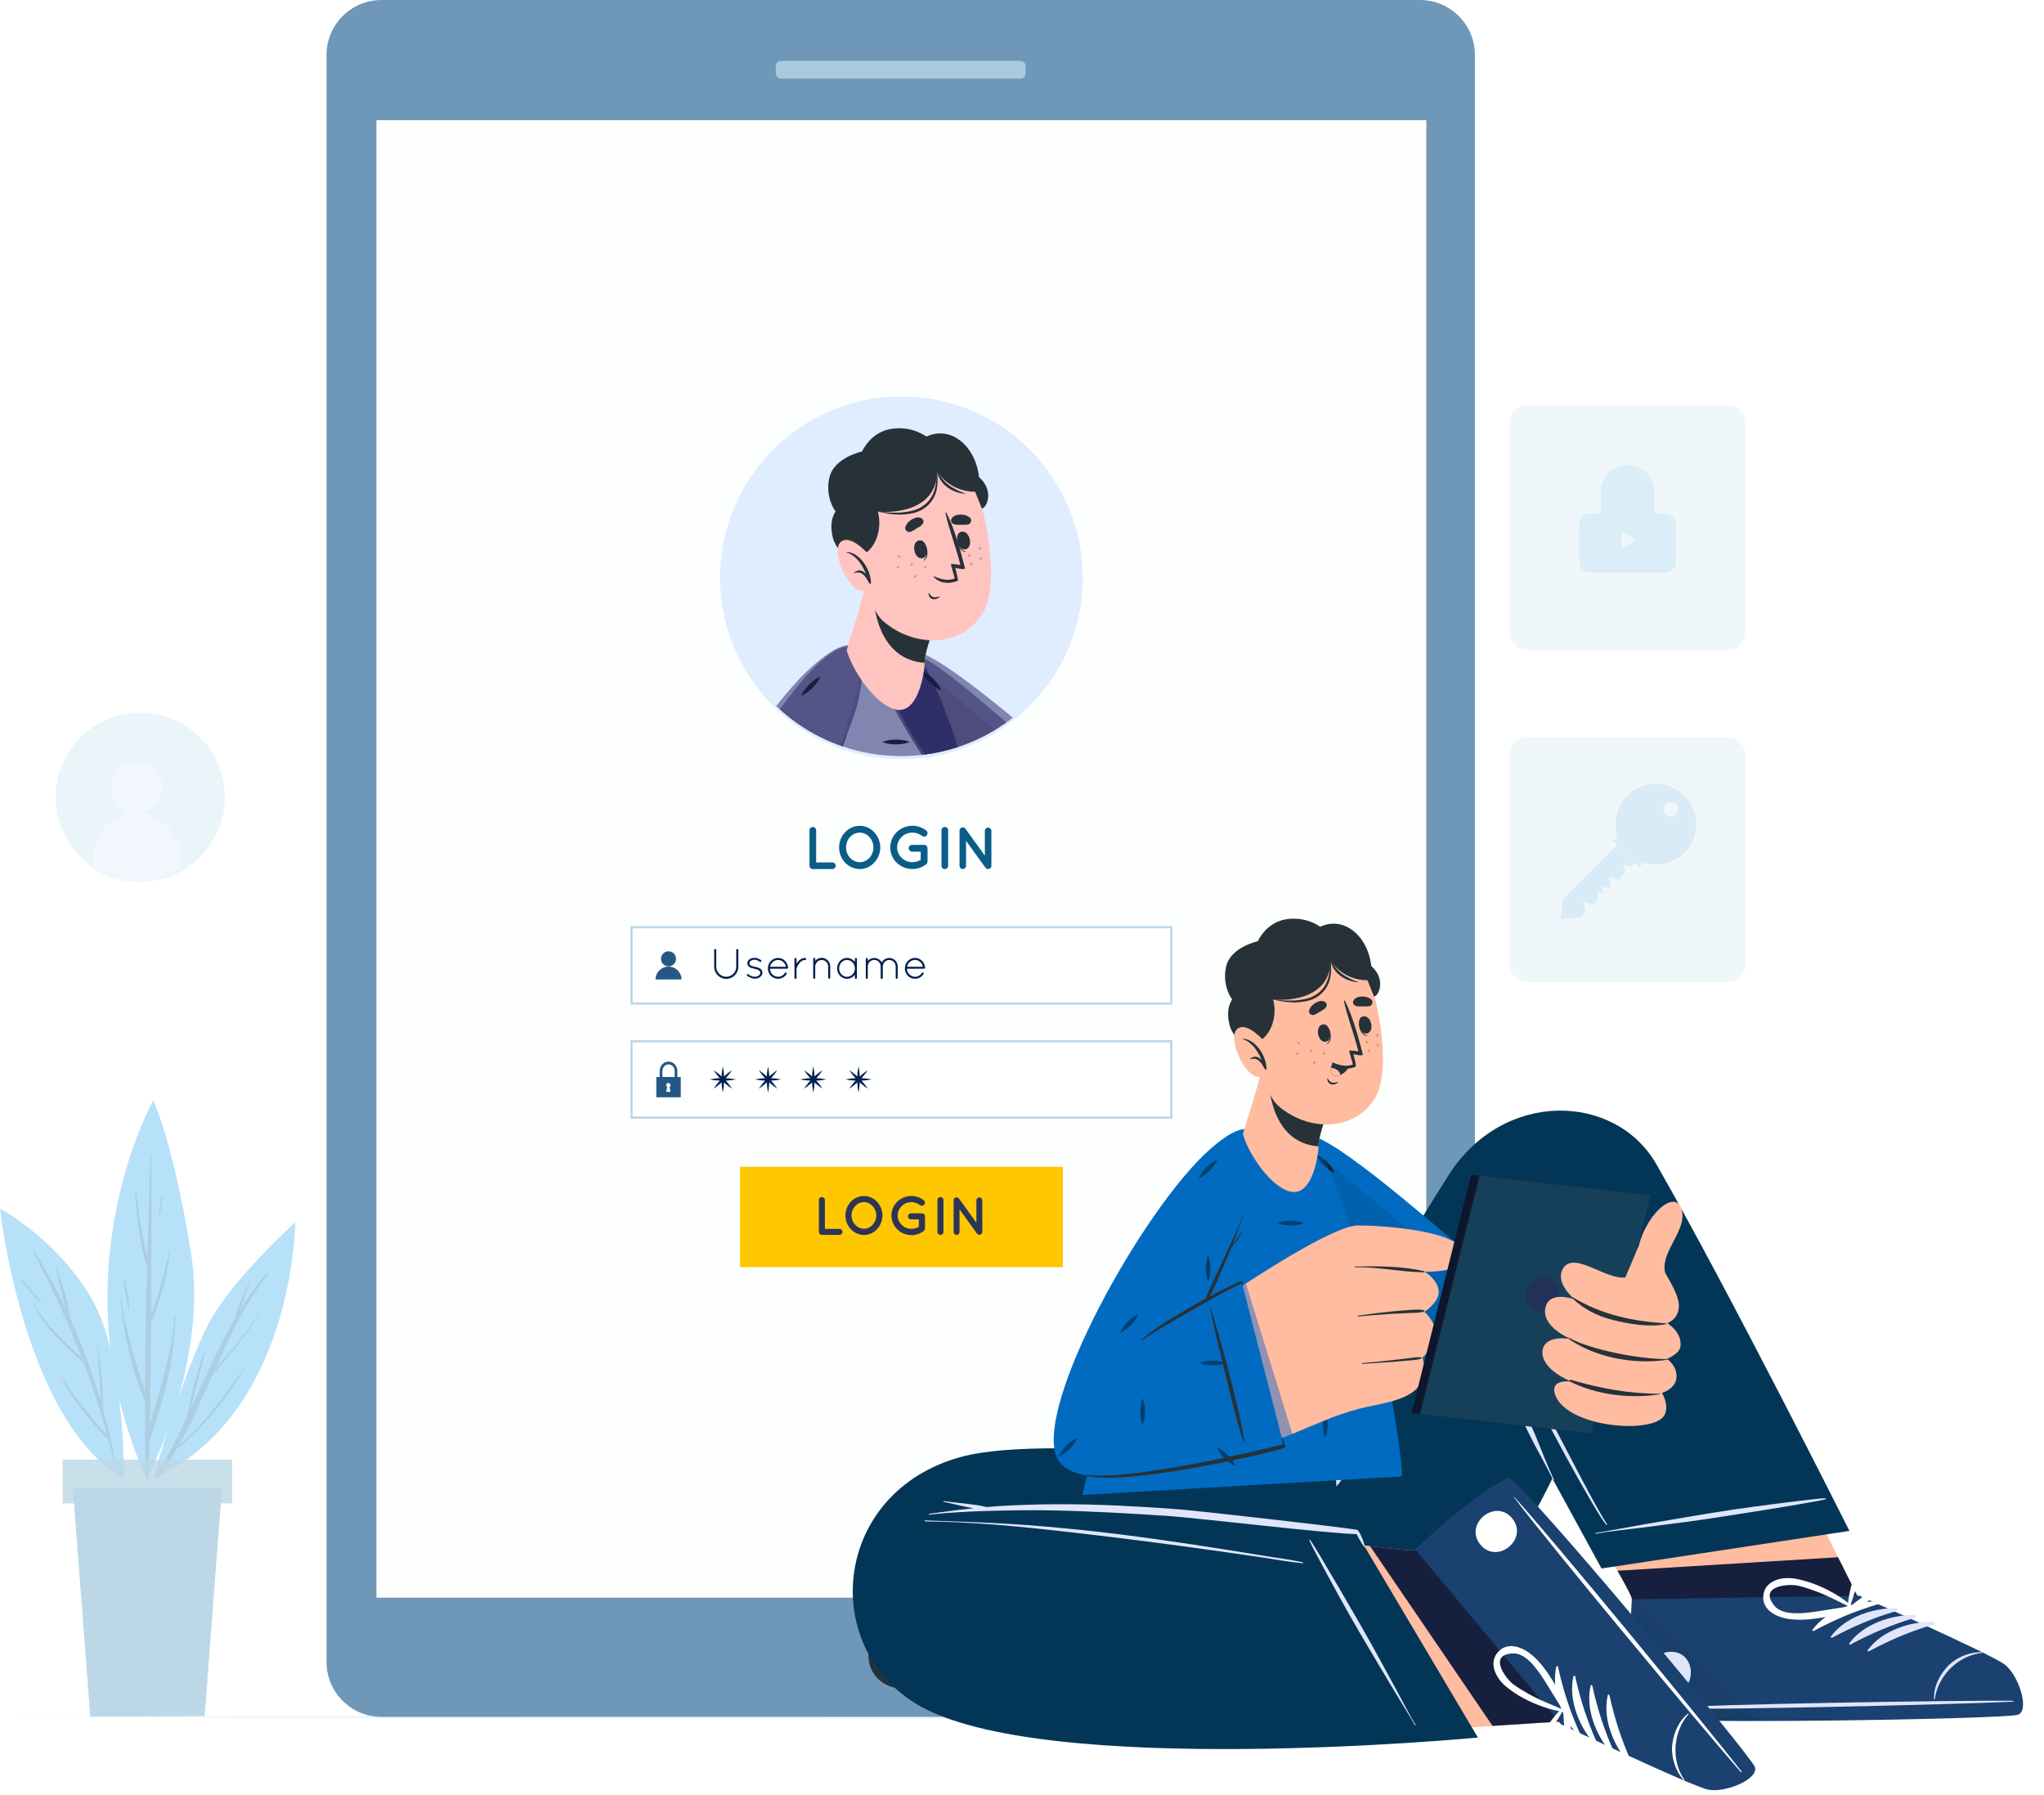 <svg width="918" height="806" viewBox="0 0 918 806" fill="none" xmlns="http://www.w3.org/2000/svg">
<g clip-path="url(#clip0_643_29)">
<path d="M82.97 390.321C79.663 392.378 75.993 393.938 72.014 394.906C61.703 397.42 51.366 395.484 43.017 390.308C34.844 385.253 28.553 377.106 26.093 367.023C21.119 346.628 33.594 326.058 53.987 321.097C74.367 316.109 94.934 328.599 99.908 348.994C103.914 365.409 96.588 381.919 82.97 390.321Z" fill="#EAF5FA"/>
<path d="M73 353.5C73 359.852 67.852 365 61.5 365C55.148 365 50 359.852 50 353.5C50 347.148 55.148 342 61.5 342C67.852 342 73 347.148 73 353.5Z" fill="#F1F7FC"/>
<path d="M81 385.353V390.215C77.772 392.31 74.189 393.899 70.305 394.885C60.24 397.446 50.149 395.474 42 390.201V385.353C42 374.135 50.726 365 61.5 365C72.274 365 81 374.135 81 385.353Z" fill="#F1F7FC"/>
<g filter="url(#filter0_d_643_29)">
<path d="M776 327H686C681.582 327 678 330.582 678 335V429C678 433.418 681.582 437 686 437H776C780.418 437 784 433.418 784 429V335C784 330.582 780.418 327 776 327Z" fill="#F0F7FB"/>
</g>
<g filter="url(#filter1_d_643_29)">
<path d="M776 178H686C681.582 178 678 181.582 678 186V280C678 284.418 681.582 288 686 288H776C780.418 288 784 284.418 784 280V186C784 181.582 780.418 178 776 178Z" fill="#F0F7FB"/>
</g>
<path d="M764 188H698C693.582 188 690 191.582 690 196V270C690 274.418 693.582 278 698 278H764C768.418 278 772 274.418 772 270V196C772 191.582 768.418 188 764 188Z" fill="#F0F7FB"/>
<path d="M186.521 579.554H219.057V507.508H186.521V579.554Z" fill="#171F3F"/>
<path d="M186.521 668.79H219.057V596.743H186.521V668.79Z" fill="#DBDBDB"/>
<path d="M68.77 663.98C68.77 663.98 84.406 607.875 96.88 588.81C109.373 569.744 132.635 548.82 132.635 548.82C132.635 548.82 132.099 635.333 68.77 663.98Z" fill="#B7E1F9"/>
<path d="M69.901 663.021C75.266 654.322 79.807 645.125 84.157 635.831C86.073 625.868 88.41 615.846 91.917 606.323C91.975 606.151 92.243 606.246 92.185 606.419C90.116 615.291 87.701 624.066 85.498 632.9C91.802 619.238 97.799 605.422 105.33 592.508C106.844 586.242 109.718 580.225 112.573 574.553C112.65 574.381 112.937 574.477 112.841 574.649C110.829 579.037 109.392 583.578 107.955 588.12C111.5 582.41 115.409 576.891 119.835 571.718C120.103 571.392 120.659 571.756 120.391 572.101C110.35 584.92 103.414 599.521 96.803 614.294C103.95 606.668 110.446 598.314 116.424 589.768C116.482 589.672 116.616 589.768 116.559 589.863C110.389 599.674 103.28 608.488 95.558 617.092C90.748 627.918 86.015 638.782 80.286 649.072C91.745 639.376 100.559 626.845 109.296 614.754C109.488 614.486 109.91 614.773 109.718 615.041C100.98 628.32 91.955 640.813 79.385 650.643C76.818 655.146 74.059 659.534 70.993 663.75C70.495 664.478 69.441 663.75 69.901 663.021Z" fill="#ACCEE1"/>
<path d="M65.8 664.056C65.8 664.056 93.891 612.321 85.728 562.156C77.566 511.992 68.828 494.133 68.828 494.133C68.828 494.133 24.661 572.158 65.8 664.056Z" fill="#B7E1F9"/>
<path d="M54.266 582.716C56.508 597.202 60.436 610.769 65.111 624.488C65.188 606.074 65.533 587.66 66.031 569.265C62.793 558.075 61.164 546.616 60.723 534.985C60.704 534.641 61.221 534.66 61.241 534.985C62.065 545.007 63.827 554.76 66.165 564.494C66.587 549.299 67.104 534.123 67.641 518.947C67.641 518.698 68.043 518.698 68.043 518.947C68.024 542.669 68.024 566.391 67.89 590.113C71.511 580.973 73.791 571.564 75.995 561.926C76.014 561.831 76.167 561.85 76.167 561.945C75.324 573.021 71.952 583.732 67.87 594.022C67.755 609.178 67.602 624.354 67.257 639.511C72.009 623.396 77.087 607.779 78.467 590.745C78.486 590.515 78.831 590.515 78.831 590.745C78.467 609.523 73.619 628.608 67.411 646.275C67.334 646.466 67.219 646.6 67.104 646.715C66.97 652.253 66.797 657.791 66.625 663.347C66.606 664.133 65.399 664.114 65.399 663.328C65.188 651.985 65.111 640.66 65.13 629.317C58.826 614.754 55.454 598.486 54.055 582.755C54.017 582.621 54.247 582.582 54.266 582.716Z" fill="#ACCEE1"/>
<path d="M56.202 574.726C57.083 579.171 57.926 583.866 58.156 588.388C58.156 588.541 57.926 588.56 57.888 588.426C56.719 584.038 56.087 579.306 55.569 574.803C55.531 574.439 56.125 574.381 56.202 574.726Z" fill="#ACCEE1"/>
<path d="M72.623 536.902C72.642 536.748 72.891 536.787 72.891 536.94C72.929 540.044 72.297 543.378 71.473 546.367C71.397 546.616 71.052 546.501 71.09 546.252C71.722 543.148 72.086 540.025 72.623 536.902Z" fill="#ACCEE1"/>
<path d="M55.53 664.056C55.53 664.056 56.679 610.04 41.178 583.195C25.695 556.369 0 542.688 0 542.688C0 542.688 10.366 637.882 55.53 664.056Z" fill="#B7E1F9"/>
<path d="M27.305 617.877C33.82 627.247 40.297 636.291 48.268 644.454C45.183 633.417 41.581 622.553 37.538 611.88C28.857 604.273 20.235 596.378 14.908 585.955C14.831 585.782 15.061 585.648 15.157 585.801C20.886 595.037 28.551 602.414 36.618 609.523C30.429 593.485 23.224 577.83 15.042 562.559C14.831 562.175 15.406 561.83 15.636 562.214C20.599 570.166 25.102 578.405 29.164 586.855C27.708 581.088 26.558 575.186 25.064 569.457C25.025 569.303 25.255 569.246 25.313 569.38C28.053 576.604 30.793 584.575 31.674 592.278C37.097 604.254 41.657 616.613 45.317 629.24C44.915 621.135 44.416 613.087 43.573 605.001C43.554 604.848 43.822 604.809 43.842 604.963C45.528 613.93 46.409 623.051 46.179 632.172C48.421 640.22 50.299 648.363 51.794 656.564C51.832 656.775 51.506 656.89 51.449 656.66C50.606 653.23 49.686 649.819 48.766 646.409C48.709 646.39 48.651 646.39 48.594 646.332C40.278 638.016 32.383 628.512 27.21 617.897C27.19 617.858 27.267 617.82 27.305 617.877Z" fill="#ACCEE1"/>
<path d="M9.351 573.921C11.076 575.78 12.666 577.753 14.333 579.67C15.809 581.375 17.61 582.965 18.798 584.882C18.836 584.958 18.759 585.054 18.683 584.996C16.69 583.732 15.08 581.682 13.528 579.919C11.9 578.06 10.424 576.221 9.121 574.113C9.006 573.979 9.236 573.806 9.351 573.921Z" fill="#ACCEE1"/>
<path opacity="0.8" d="M99.715 668.023L97.761 693.603L91.878 770.938H40.545L34.663 693.603L32.708 668.023C34.892 668.023 66.202 668.023 66.202 668.023C66.202 668.023 97.531 668.023 99.715 668.023Z" fill="#ABCEE0"/>
<path opacity="0.8" d="M28.143 675.083H104.271V655.461H28.143V675.083Z" fill="#BBD7E5"/>
<path d="M0 770.939C261.744 769.77 555.335 769.751 817.079 770.939C555.335 772.107 261.725 772.107 0 770.939Z" fill="#EFF5FB"/>
<path d="M146.642 746.22V24.699C146.642 11.056 157.698 0 171.341 0H637.709C651.352 0 662.408 11.056 662.408 24.699V746.22C662.408 759.863 651.352 770.919 637.709 770.919H171.341C157.698 770.939 146.642 759.863 146.642 746.22Z" fill="#6F97B8"/>
<path d="M640.66 53.958H169.003V717.44H640.66V53.958Z" fill="#171F3F"/>
<path d="M348.411 32.919V29.7C348.411 28.378 349.484 27.305 350.806 27.305H458.263C459.585 27.305 460.658 28.378 460.658 29.7V32.919C460.658 34.241 459.585 35.314 458.263 35.314H350.806C349.484 35.314 348.411 34.241 348.411 32.919Z" fill="#A7CADC"/>
<path d="M404.535 758.024C412.557 758.024 419.059 751.521 419.059 743.499C419.059 735.478 412.557 728.975 404.535 728.975C396.514 728.975 390.011 735.478 390.011 743.499C390.011 751.521 396.514 758.024 404.535 758.024Z" fill="#263238"/>
<path d="M640.66 53.958H169.003V717.44H640.66V53.958Z" fill="#FDFFFF"/>
<path d="M404.847 340.872C449.823 340.872 486.283 304.412 486.283 259.436C486.283 214.46 449.823 178 404.847 178C359.871 178 323.411 214.46 323.411 259.436C323.411 304.412 359.871 340.872 404.847 340.872Z" fill="#E0EDFE"/>
<path d="M526.044 416.357V450.626H283.631V416.357H526.044Z" fill="#FEFFFF" stroke="#BBD7E5"/>
<path d="M320.735 426.565C320.735 426.311 320.944 426.103 321.198 426.103C321.475 426.103 321.684 426.311 321.684 426.565V434.105C321.684 436.579 323.696 438.568 326.147 438.591C328.645 438.568 330.657 436.579 330.657 434.105V426.565C330.657 426.311 330.865 426.103 331.119 426.103C331.397 426.103 331.605 426.311 331.605 426.565V434.105C331.605 437.088 329.177 439.54 326.17 439.54C323.187 439.54 320.759 437.111 320.759 434.105V426.565H320.735Z" fill="#00204F"/>
<path d="M335.467 437.574C335.629 437.389 335.906 437.342 336.114 437.504C336.762 437.99 337.803 438.591 338.982 438.591C339.722 438.591 340.346 438.36 340.763 438.013C341.225 437.712 341.48 437.273 341.48 436.857C341.457 436.417 341.295 436.117 340.809 435.7C340.416 435.4 339.745 435.168 338.82 435.007L338.774 434.983C337.941 434.822 337.178 434.636 336.646 434.243C336.045 433.896 335.629 433.295 335.629 432.555C335.629 431.815 336.045 431.144 336.646 430.705C337.201 430.312 337.988 430.08 338.959 430.08C340.161 430.08 341.04 430.636 341.757 431.098C341.965 431.26 342.035 431.537 341.896 431.746C341.757 431.954 341.48 432.023 341.272 431.884C340.578 431.422 339.884 430.936 338.959 430.936C338.196 430.936 337.571 431.144 337.178 431.468C336.785 431.769 336.577 432.162 336.577 432.532C336.577 432.925 336.739 433.179 337.109 433.48C337.525 433.758 338.173 433.989 339.028 434.128H339.075C339.976 434.266 340.693 434.521 341.364 434.891C341.989 435.284 342.428 436.024 342.428 436.81C342.428 437.597 341.989 438.221 341.364 438.707C340.717 439.193 339.953 439.447 339.028 439.447C337.502 439.424 336.322 438.707 335.559 438.106C335.328 438.013 335.305 437.782 335.467 437.574Z" fill="#00204F"/>
<path d="M344.88 434.845C344.88 432.231 346.915 430.127 349.436 430.127C351.841 430.127 353.761 432.046 353.969 434.498V434.521V434.567C353.969 434.822 353.761 434.983 353.506 434.983H345.805C345.897 437.042 347.516 438.591 349.459 438.591C350.708 438.591 351.864 437.944 352.489 436.88C352.627 436.649 352.905 436.602 353.113 436.718C353.321 436.88 353.391 437.134 353.275 437.366C352.466 438.637 351.078 439.493 349.482 439.493C346.915 439.539 344.88 437.435 344.88 434.845ZM345.851 434.105H352.974C352.674 432.347 351.17 431.052 349.436 431.052C347.678 431.052 346.198 432.324 345.851 434.105Z" fill="#00204F"/>
<path d="M356.813 430.612C356.813 430.335 357.022 430.15 357.299 430.15C357.53 430.15 357.739 430.335 357.739 430.612V432.694C357.785 432.624 357.808 432.532 357.877 432.463C358.594 431.353 359.843 430.15 361.647 430.15C361.901 430.15 362.11 430.335 362.11 430.612C362.11 430.867 361.901 431.075 361.647 431.075C360.421 431.075 359.566 431.769 358.918 432.601C358.294 433.457 357.924 434.405 357.785 434.798C357.739 434.868 357.739 434.914 357.739 434.96V439.077C357.739 439.354 357.53 439.54 357.299 439.54C357.022 439.54 356.813 439.354 356.813 439.077V430.612Z" fill="#00204F"/>
<path d="M371.939 433.966C371.939 432.37 370.644 431.075 369.048 431.075C367.453 431.075 366.181 432.37 366.134 433.966V439.077V439.146C366.111 439.216 366.088 439.308 366.042 439.354C365.973 439.47 365.834 439.516 365.695 439.516H365.579C365.441 439.47 365.325 439.378 365.279 439.262C365.256 439.239 365.256 439.216 365.256 439.193C365.256 439.169 365.232 439.146 365.232 439.146V439.031V433.92V433.758V430.543C365.232 430.289 365.417 430.08 365.695 430.08C365.949 430.08 366.134 430.289 366.134 430.543V431.445C366.828 430.612 367.892 430.08 369.048 430.08C371.153 430.08 372.864 431.815 372.864 433.896V439.008C372.864 439.285 372.656 439.47 372.402 439.47C372.147 439.47 371.939 439.285 371.939 439.008V433.966Z" fill="#00204F"/>
<path d="M384.867 430.589V439.077C384.867 439.331 384.659 439.539 384.404 439.539C384.15 439.539 383.942 439.331 383.942 439.077V437.666C383.132 438.776 381.86 439.516 380.403 439.516C377.929 439.516 375.963 437.389 375.963 434.822C375.963 432.254 377.929 430.127 380.403 430.127C381.837 430.127 383.132 430.867 383.942 431.977V430.589C383.942 430.312 384.15 430.127 384.404 430.127C384.659 430.15 384.867 430.335 384.867 430.589ZM383.942 434.845C383.942 432.74 382.346 431.052 380.403 431.052C378.484 431.052 376.865 432.74 376.865 434.845C376.865 436.949 378.484 438.614 380.403 438.614C382.346 438.614 383.942 436.949 383.942 434.845Z" fill="#00204F"/>
<path d="M402.282 433.966C402.235 432.37 400.986 431.052 399.368 431.052C397.772 431.052 396.477 432.37 396.477 433.966V439.077V439.146C396.477 439.169 396.454 439.193 396.454 439.193V439.239C396.407 439.354 396.315 439.424 396.222 439.493C396.153 439.539 396.06 439.563 395.991 439.563H395.945H395.898C395.875 439.563 395.852 439.54 395.852 439.54C395.806 439.54 395.783 439.493 395.737 439.47C395.713 439.47 395.69 439.447 395.69 439.424L395.644 439.378C395.621 439.354 395.621 439.331 395.598 439.331C395.598 439.308 395.598 439.308 395.575 439.285C395.575 439.285 395.575 439.262 395.552 439.239C395.552 439.216 395.552 439.193 395.528 439.169V439.1V439.054V433.943C395.528 432.347 394.256 431.029 392.638 431.029C391.019 431.029 389.747 432.347 389.747 433.943V439.054C389.747 439.216 389.677 439.331 389.539 439.424C389.515 439.447 389.469 439.493 389.423 439.493C389.4 439.516 389.377 439.516 389.353 439.516H389.307H389.238C389.076 439.493 388.914 439.354 388.845 439.169V439.077V433.966V433.804V430.589C388.845 430.335 389.053 430.15 389.284 430.15C389.562 430.15 389.747 430.335 389.747 430.589V431.491C390.44 430.659 391.481 430.15 392.638 430.15C394.095 430.15 395.343 430.959 395.991 432.139C396.662 430.959 397.934 430.15 399.368 430.15C401.472 430.15 403.184 431.861 403.184 433.966V439.077C403.184 439.308 402.999 439.516 402.721 439.516C402.467 439.516 402.282 439.308 402.282 439.077V433.966Z" fill="#00204F"/>
<path d="M406.398 434.845C406.398 432.231 408.434 430.127 410.954 430.127C413.36 430.127 415.279 432.046 415.487 434.498V434.521V434.567C415.487 434.822 415.279 434.983 415.025 434.983H407.324C407.416 437.042 409.035 438.591 410.978 438.591C412.226 438.591 413.383 437.944 414.007 436.88C414.146 436.649 414.424 436.602 414.609 436.718C414.817 436.88 414.886 437.134 414.77 437.366C413.961 438.637 412.573 439.493 410.978 439.493C408.434 439.539 406.398 437.435 406.398 434.845ZM407.37 434.105H414.493C414.192 432.347 412.689 431.052 410.954 431.052C409.197 431.052 407.717 432.324 407.37 434.105Z" fill="#00204F"/>
<path d="M303.622 430.543C303.622 432.416 302.119 433.92 300.246 433.92C298.372 433.92 296.869 432.416 296.869 430.543C296.869 428.67 298.372 427.167 300.246 427.167C302.119 427.167 303.622 428.67 303.622 430.543Z" fill="#255782"/>
<path d="M306.096 439.817H294.417C294.44 436.602 297.053 434.035 300.245 434.035C303.483 434.035 306.05 436.602 306.096 439.817Z" fill="#255782"/>
<path d="M526.044 467.561V501.829H283.631V467.561H526.044Z" fill="#FEFFFF" stroke="#BBD7E5"/>
<path d="M328.784 480.521C326.564 483.851 323.788 486.649 320.458 488.846C322.678 485.516 325.453 482.741 328.784 480.521Z" fill="#00204F"/>
<path d="M320.458 480.521C323.788 482.741 326.587 485.516 328.784 488.846C325.453 486.649 322.678 483.851 320.458 480.521Z" fill="#00204F"/>
<path d="M330.518 484.683C326.586 485.47 322.655 485.47 318.746 484.683C322.655 483.897 326.586 483.897 330.518 484.683Z" fill="#00204F"/>
<path d="M324.621 478.809C325.407 482.741 325.407 486.673 324.621 490.581C323.835 486.673 323.835 482.718 324.621 478.809Z" fill="#00204F"/>
<path d="M349.113 480.521C346.893 483.851 344.117 486.649 340.787 488.846C342.984 485.516 345.783 482.741 349.113 480.521Z" fill="#00204F"/>
<path d="M340.787 480.521C344.117 482.741 346.916 485.516 349.113 488.846C345.783 486.649 342.984 483.851 340.787 480.521Z" fill="#00204F"/>
<path d="M350.847 484.683C346.915 485.47 342.984 485.47 339.075 484.683C342.984 483.897 346.915 483.897 350.847 484.683Z" fill="#00204F"/>
<path d="M344.95 478.809C345.736 482.741 345.736 486.673 344.95 490.581C344.141 486.673 344.164 482.718 344.95 478.809Z" fill="#00204F"/>
<path d="M369.441 480.521C367.221 483.851 364.446 486.649 361.115 488.846C363.312 485.516 366.111 482.741 369.441 480.521Z" fill="#00204F"/>
<path d="M361.093 480.521C364.423 482.741 367.221 485.516 369.419 488.846C366.088 486.649 363.313 483.851 361.093 480.521Z" fill="#00204F"/>
<path d="M371.153 484.683C367.221 485.47 363.289 485.47 359.381 484.683C363.289 483.897 367.244 483.897 371.153 484.683Z" fill="#00204F"/>
<path d="M365.279 478.809C366.065 482.741 366.065 486.673 365.279 490.581C364.47 486.673 364.47 482.718 365.279 478.809Z" fill="#00204F"/>
<path d="M389.746 480.521C387.525 483.851 384.75 486.649 381.42 488.846C383.64 485.516 386.415 482.741 389.746 480.521Z" fill="#00204F"/>
<path d="M381.42 480.521C384.75 482.741 387.549 485.516 389.746 488.846C386.415 486.649 383.64 483.851 381.42 480.521Z" fill="#00204F"/>
<path d="M391.481 484.683C387.549 485.47 383.617 485.47 379.709 484.683C383.617 483.897 387.549 483.897 391.481 484.683Z" fill="#00204F"/>
<path d="M385.583 478.809C386.369 482.741 386.369 486.673 385.583 490.581C384.797 486.673 384.797 482.718 385.583 478.809Z" fill="#00204F"/>
<path d="M304.2 480.891V485.146H302.997V480.891C302.997 479.272 301.771 477.954 300.245 477.954C298.718 477.954 297.493 479.272 297.493 480.891V485.146H296.29V480.891C296.29 478.578 298.071 476.682 300.245 476.682C302.419 476.682 304.2 478.578 304.2 480.891Z" fill="#255782"/>
<path d="M294.764 483.597V492.709H305.749V483.597H294.764ZM301.17 490.257H299.204L299.667 488.083C299.389 487.921 299.204 487.598 299.204 487.251C299.204 486.719 299.643 486.279 300.175 486.279C300.707 486.279 301.147 486.719 301.147 487.251C301.147 487.598 300.962 487.898 300.684 488.083L301.17 490.257Z" fill="#255782"/>
<path d="M363.566 388.752V372.818C363.566 372.008 364.214 371.338 365.047 371.338C365.879 371.338 366.55 372.008 366.55 372.818V387.249H373.858C374.644 387.249 375.338 387.92 375.338 388.752C375.338 389.562 374.644 390.232 373.858 390.232H365.116C365.07 390.232 365.07 390.232 365.07 390.232C365.047 390.232 365.047 390.232 365.047 390.232C364.214 390.255 363.566 389.562 363.566 388.752Z" fill="#0C5C88"/>
<path d="M392.614 373.697C394.279 375.477 395.343 377.859 395.343 380.519C395.343 383.179 394.302 385.607 392.614 387.342C391.018 389.099 388.636 390.232 386.161 390.232C383.571 390.232 381.189 389.099 379.547 387.342C377.882 385.584 376.864 383.179 376.864 380.519C376.864 377.859 377.859 375.477 379.547 373.697C381.189 371.916 383.571 370.806 386.161 370.806C388.636 370.806 391.018 371.916 392.614 373.697ZM392.267 380.519C392.267 378.692 391.527 376.981 390.44 375.801C389.307 374.575 387.803 373.882 386.184 373.882C384.45 373.882 382.947 374.575 381.813 375.801C380.68 376.981 379.986 378.692 379.986 380.519C379.986 382.346 380.68 384.057 381.813 385.214C382.947 386.44 384.45 387.157 386.184 387.157C387.803 387.157 389.307 386.416 390.44 385.214C391.527 384.057 392.267 382.369 392.267 380.519Z" fill="#0C5C88"/>
<path d="M399.829 380.542C399.829 375.107 404.316 370.782 409.797 370.782C412.086 370.782 414.284 371.569 415.949 372.887C416.642 373.396 416.758 374.39 416.249 375.084C415.741 375.732 414.746 375.87 414.052 375.315C412.896 374.437 411.416 373.858 409.797 373.858C407.854 373.858 406.143 374.598 404.94 375.824C403.668 377.05 402.905 378.692 402.905 380.519C402.905 382.3 403.668 383.942 404.94 385.168C406.166 386.416 407.854 387.133 409.797 387.133C411.138 387.133 412.41 386.717 413.497 386.116V382.415H409.635C408.802 382.415 408.109 381.722 408.109 380.866C408.109 380.01 408.802 379.363 409.635 379.363H414.954C414.977 379.363 414.977 379.363 414.977 379.363C415 379.363 415 379.363 415 379.363C415.856 379.363 416.573 380.01 416.573 380.866V386.833C416.573 387.018 416.527 387.133 416.504 387.295C416.481 387.341 416.481 387.365 416.457 387.434V387.457C416.388 387.712 416.226 387.92 415.949 388.105C414.237 389.423 412.11 390.209 409.82 390.209C404.316 390.256 399.829 385.954 399.829 380.542Z" fill="#0C5C88"/>
<path d="M422.841 372.818C422.841 371.985 423.488 371.338 424.321 371.338C425.13 371.338 425.824 371.985 425.824 372.818V388.752C425.824 389.585 425.13 390.232 424.321 390.232C423.488 390.232 422.841 389.585 422.841 388.752V372.818Z" fill="#0C5C88"/>
<path d="M433.872 388.752C433.872 389.562 433.202 390.232 432.415 390.232C431.583 390.232 430.935 389.562 430.935 388.752V373.072C430.935 373.072 430.935 373.072 430.935 373.049C430.912 372.586 431.12 372.101 431.537 371.8C432.207 371.338 433.132 371.476 433.595 372.124L442.314 384.196V373.072C442.314 372.286 442.961 371.615 443.771 371.615C444.58 371.615 445.251 372.286 445.251 373.072V388.752C445.251 389.562 444.58 390.232 443.771 390.232C443.331 390.232 442.938 390.024 442.661 389.7C442.615 389.654 442.545 389.585 442.522 389.539L433.872 377.536V388.752Z" fill="#0C5C88"/>
<path d="M477.329 523.907H332.367V569H477.329V523.907Z" fill="#FFC700"/>
<path d="M367.776 553.165V538.827C367.776 538.079 368.358 537.497 369.106 537.497C369.854 537.497 370.478 538.121 370.478 538.827V551.794H377.044C377.751 551.794 378.374 552.417 378.374 553.165C378.374 553.913 377.751 554.495 377.044 554.495H369.189C369.148 554.495 369.148 554.495 369.148 554.495C369.106 554.495 369.106 554.495 369.106 554.495C368.358 554.537 367.776 553.913 367.776 553.165Z" fill="#2C3557"/>
<path d="M393.876 539.617C395.372 541.238 396.328 543.357 396.328 545.768C396.328 548.178 395.372 550.339 393.876 551.919C392.463 553.498 390.302 554.537 388.058 554.537C385.73 554.537 383.569 553.498 382.115 551.919C380.618 550.339 379.704 548.178 379.704 545.768C379.704 543.357 380.618 541.238 382.115 539.617C383.611 537.996 385.73 537.04 388.058 537.04C390.302 537.04 392.422 538.037 393.876 539.617ZM393.544 545.768C393.544 544.105 392.879 542.568 391.881 541.528C390.842 540.448 389.512 539.783 388.058 539.783C386.52 539.783 385.148 540.406 384.109 541.528C383.07 542.609 382.447 544.147 382.447 545.768C382.447 547.389 383.07 548.968 384.109 550.007C385.148 551.087 386.478 551.752 388.058 551.752C389.512 551.752 390.884 551.087 391.881 550.007C392.879 548.968 393.544 547.43 393.544 545.768Z" fill="#2C3557"/>
<path d="M400.359 545.809C400.359 540.905 404.391 537.04 409.336 537.04C411.414 537.04 413.368 537.747 414.864 538.952C415.487 539.409 415.612 540.323 415.113 540.905C414.656 541.487 413.742 541.612 413.16 541.113C412.121 540.323 410.791 539.783 409.336 539.783C407.591 539.783 406.053 540.448 404.973 541.57C403.85 542.651 403.144 544.147 403.144 545.809C403.144 547.43 403.809 548.885 404.973 550.007C406.053 551.129 407.591 551.794 409.336 551.794C410.542 551.794 411.705 551.42 412.661 550.88V547.555H409.17C408.422 547.555 407.799 546.931 407.799 546.183C407.799 545.394 408.422 544.812 409.17 544.812H413.95C413.991 544.812 413.991 544.812 413.991 544.812C414.033 544.812 414.033 544.812 414.033 544.812C414.822 544.812 415.446 545.394 415.446 546.183V551.545C415.446 551.711 415.404 551.794 415.363 551.96C415.321 552.002 415.321 552.043 415.321 552.085V552.126C415.238 552.334 415.113 552.542 414.864 552.708C413.326 553.913 411.414 554.62 409.336 554.62C404.391 554.537 400.359 550.672 400.359 545.809Z" fill="#2C3557"/>
<path d="M421.016 538.827C421.016 538.079 421.597 537.497 422.346 537.497C423.094 537.497 423.717 538.079 423.717 538.827V553.165C423.717 553.913 423.094 554.495 422.346 554.495C421.597 554.495 421.016 553.913 421.016 553.165V538.827Z" fill="#2C3557"/>
<path d="M430.948 553.165C430.948 553.914 430.325 554.495 429.618 554.495C428.87 554.495 428.288 553.872 428.288 553.165V539.035C428.288 539.035 428.288 539.035 428.288 538.993C428.247 538.578 428.455 538.121 428.829 537.871C429.452 537.456 430.283 537.58 430.657 538.162L438.512 549.009V538.993C438.512 538.287 439.094 537.663 439.842 537.663C440.59 537.663 441.172 538.287 441.172 538.993V553.124C441.172 553.872 440.549 554.454 439.842 554.454C439.468 554.454 439.094 554.246 438.845 553.955C438.803 553.914 438.762 553.872 438.72 553.83L430.948 543.025V553.165Z" fill="#2C3557"/>
<path d="M452.016 324.383C450.33 325.59 448.605 326.72 446.842 327.813C442.627 330.342 438.162 332.526 433.506 334.27C432.414 334.692 431.302 335.075 430.191 335.458C427.681 336.282 425.094 336.991 422.488 337.566C422.469 337.566 422.45 337.566 422.431 337.585C420.131 338.083 417.794 338.505 415.418 338.811C412.294 334.155 409.746 330.112 407.964 326.989C406.776 324.919 405.205 322.026 403.614 318.768C398.69 308.785 393.497 295.353 398.306 291.693C398.402 291.617 398.479 291.559 398.575 291.502C398.69 291.425 398.824 291.368 398.958 291.291C399.035 291.253 399.111 291.214 399.207 291.176C399.609 290.984 400.089 290.869 400.606 290.812C401.2 290.716 401.871 290.716 402.637 290.793C405.07 291.023 408.328 292.115 412.582 294.28V294.299C413.482 294.74 414.402 295.238 415.398 295.794C415.513 295.851 415.648 295.928 415.782 296.005C423.964 300.642 437.971 312.292 452.016 324.383Z" fill="#9291B2"/>
<path d="M454.89 322.237C453.952 322.984 452.993 323.693 452.016 324.383C450.33 325.59 448.605 326.72 446.843 327.813C442.627 330.342 438.163 332.526 433.506 334.27C432.414 334.692 431.303 335.075 430.191 335.458C427.681 336.282 425.095 336.991 422.489 337.566C422.469 337.566 422.45 337.566 422.431 337.585C420.132 338.083 417.794 338.505 415.418 338.811C414.958 338.869 414.479 338.926 414 338.984C408.999 331.128 404.783 324.038 401.852 318.5V318.481C401.679 318.155 401.507 317.849 401.354 317.542C400.319 315.53 399.418 313.633 398.652 311.851C398.077 310.51 397.579 309.226 397.157 308C396.889 307.195 396.64 306.409 396.41 305.643C396.218 304.972 396.065 304.34 395.912 303.727C395.778 303.094 395.663 302.481 395.567 301.887C395.299 300.297 395.222 298.86 395.337 297.595C395.414 296.445 395.643 295.43 396.008 294.568C396.199 294.108 396.41 293.686 396.678 293.303C396.812 293.111 396.946 292.939 397.081 292.767C397.234 292.594 397.387 292.422 397.56 292.268C397.713 292.115 397.885 291.981 398.077 291.847C398.154 291.789 398.23 291.732 398.307 291.693C398.403 291.617 398.479 291.559 398.575 291.502C398.69 291.425 398.824 291.368 398.958 291.291C399.035 291.253 399.112 291.214 399.207 291.176C399.227 291.157 399.246 291.157 399.265 291.138C399.648 290.965 400.051 290.812 400.491 290.697C402.982 290.046 406.336 290.41 410.379 291.808C410.379 291.808 410.379 291.828 410.398 291.828C412.046 292.383 413.828 293.111 415.705 294.031L415.725 294.05C418.714 295.487 421.952 297.384 425.459 299.722C434.177 305.547 444.658 313.806 454.89 322.237Z" fill="#0D0B54" fill-opacity="0.45"/>
<path d="M419.155 304.896C418.695 304.455 418.235 304.033 417.737 303.612H417.717C417.545 303.459 417.373 303.324 417.2 303.19C417.066 303.095 416.951 302.999 416.817 302.903C416.606 302.73 416.395 302.596 416.165 302.462C415.955 302.309 415.744 302.175 415.514 302.041C415.514 302.041 415.514 302.041 415.495 302.041C415.361 301.964 415.246 301.907 415.111 301.83C415.035 301.792 414.939 301.753 414.862 301.715C414.882 301.715 414.862 301.696 414.862 301.696C414.594 301.562 414.326 301.447 414.058 301.332C414.249 301.811 414.479 302.251 414.709 302.673C415.514 304.091 416.549 305.298 417.622 306.429C418.043 306.831 418.465 307.214 418.905 307.597C419.25 307.885 419.595 308.153 419.959 308.421C419.978 308.441 419.998 308.46 420.017 308.46C420.017 308.479 420.036 308.479 420.036 308.479C420.86 309.073 421.741 309.59 422.719 309.993C421.875 307.962 420.572 306.371 419.155 304.896ZM419.155 304.896C418.695 304.455 418.235 304.033 417.737 303.612H417.717C417.545 303.459 417.373 303.324 417.2 303.19C417.066 303.095 416.951 302.999 416.817 302.903C416.606 302.73 416.395 302.596 416.165 302.462C415.955 302.309 415.744 302.175 415.514 302.041C415.514 302.041 415.514 302.041 415.495 302.041C415.361 301.964 415.246 301.907 415.111 301.83C415.035 301.792 414.939 301.753 414.862 301.715C414.882 301.715 414.862 301.696 414.862 301.696C414.594 301.562 414.326 301.447 414.058 301.332C414.249 301.811 414.479 302.251 414.709 302.673C415.514 304.091 416.549 305.298 417.622 306.429C418.043 306.831 418.465 307.214 418.905 307.597C419.25 307.885 419.595 308.153 419.959 308.421C419.978 308.441 419.998 308.46 420.017 308.46C420.017 308.479 420.036 308.479 420.036 308.479C420.86 309.073 421.741 309.59 422.719 309.993C421.875 307.962 420.572 306.371 419.155 304.896Z" fill="#171F3F"/>
<path opacity="0.1" d="M446.843 327.813C442.627 330.342 438.162 332.526 433.506 334.27C432.414 334.692 431.303 335.075 430.191 335.458C427.681 336.282 425.094 336.991 422.488 337.566C422.469 337.566 422.45 337.566 422.431 337.585C420.132 338.083 417.794 338.505 415.418 338.811C414.958 338.869 414.479 338.926 414 338.984C408.999 331.128 404.783 324.038 401.852 318.5V318.481C401.679 318.155 401.507 317.849 401.353 317.542C400.319 315.53 399.418 313.633 398.652 311.851C398.077 310.51 397.579 309.226 397.157 308C396.889 307.195 396.64 306.41 396.41 305.643C396.218 304.972 396.065 304.34 395.912 303.727C395.777 303.095 395.663 302.481 395.567 301.887C395.318 300.297 395.241 298.86 395.337 297.595C395.413 296.446 395.643 295.43 396.007 294.568C396.199 294.108 396.41 293.686 396.678 293.303C396.812 293.112 396.946 292.939 397.08 292.767C397.234 292.594 397.387 292.422 397.559 292.268C397.713 292.115 397.885 291.981 398.077 291.847C398.154 291.789 398.23 291.732 398.307 291.694C398.403 291.617 398.479 291.559 398.575 291.502C398.69 291.425 398.824 291.368 398.958 291.291C399.035 291.253 399.112 291.215 399.207 291.176C399.227 291.157 399.246 291.157 399.265 291.138C399.648 290.965 400.07 290.831 400.51 290.716C401.028 290.582 401.603 290.486 402.216 290.448L402.637 290.793L409.42 296.503C409.42 296.503 409.44 296.522 409.459 296.522L414.958 301.121L417.583 303.325L446.843 327.813Z" fill="black"/>
<path d="M430.192 335.458C427.682 336.282 425.095 336.991 422.489 337.566C422.47 337.566 422.451 337.566 422.431 337.585C420.132 338.083 417.794 338.505 415.418 338.811C414.958 338.869 414.479 338.926 414 338.984C410.973 339.329 407.888 339.501 404.765 339.501C395.567 339.501 386.715 337.968 378.456 335.152C378.379 335.132 378.322 335.113 378.245 335.094C378.188 335.056 378.111 335.037 378.054 335.017C377.747 334.902 377.441 334.807 377.134 334.692C369.029 331.76 361.517 327.583 354.83 322.39C357.11 318.385 359.218 314.86 361.192 311.775C362.61 309.552 363.932 307.559 365.196 305.777C365.196 305.739 365.216 305.739 365.216 305.739L365.235 305.72C371.922 296.177 376.54 292.268 380.142 290.371C380.372 290.256 380.602 290.141 380.813 290.046C381.081 289.892 381.349 289.777 381.599 289.682C382.078 289.471 382.537 289.318 382.978 289.164C386.849 287.861 392.635 287.191 398.173 287.689C402.868 288.11 407.39 289.375 410.379 291.808C410.379 291.808 410.379 291.828 410.398 291.828C411.26 292.537 412.008 293.361 412.582 294.28V294.299C413.253 295.353 413.905 296.446 414.537 297.576C414.767 297.978 414.997 298.381 415.227 298.802C416.032 300.259 416.817 301.753 417.584 303.324C417.641 303.42 417.699 303.516 417.718 303.612H417.737C418.12 304.398 418.503 305.183 418.887 306.007C419.27 306.812 419.653 307.617 420.017 308.46C420.017 308.479 420.036 308.479 420.036 308.479C423.581 316.335 426.915 325.283 429.981 334.807C430.058 335.017 430.115 335.228 430.192 335.458Z" fill="#0D0B54" fill-opacity="0.45"/>
<path d="M402.389 332.105C400.358 332.143 398.327 332.335 396.277 333.178C398.327 334.04 400.358 334.213 402.389 334.251C404.439 334.213 406.49 334.021 408.521 333.178C406.49 332.335 404.439 332.143 402.389 332.105ZM367.592 304.206C367.305 304.34 367.036 304.512 366.768 304.666C366.5 304.819 366.232 304.992 365.982 305.183C365.848 305.26 365.733 305.336 365.638 305.432C365.503 305.528 365.369 305.624 365.235 305.72L365.216 305.739C365.216 305.739 365.197 305.739 365.197 305.777C365.159 305.796 365.139 305.815 365.12 305.835C364.507 306.314 363.951 306.831 363.396 307.348C361.978 308.824 360.675 310.414 359.812 312.445C360.292 312.254 360.751 312.024 361.192 311.775C362.591 310.989 363.798 309.954 364.909 308.881C366.327 307.425 367.63 305.815 368.473 303.784C368.167 303.918 367.879 304.053 367.592 304.206ZM418.887 306.007C418.504 305.202 418.121 304.397 417.718 303.612C417.546 303.459 417.373 303.324 417.201 303.19C417.067 303.095 416.952 302.999 416.818 302.903C416.607 302.73 416.396 302.596 416.166 302.462C415.955 302.309 415.745 302.175 415.515 302.041C415.515 302.041 415.515 302.041 415.495 302.041C415.361 301.964 415.246 301.907 415.112 301.83C415.036 301.792 414.94 301.734 414.863 301.696C414.595 301.562 414.327 301.447 414.058 301.332C414.25 301.811 414.48 302.251 414.71 302.673C415.515 304.091 416.549 305.298 417.622 306.429C418.044 306.831 418.465 307.214 418.906 307.597C419.251 307.885 419.596 308.153 419.96 308.421C419.979 308.441 419.998 308.46 420.018 308.46C419.653 307.617 419.27 306.812 418.887 306.007ZM418.887 306.007C418.504 305.202 418.121 304.397 417.718 303.612C417.546 303.459 417.373 303.324 417.201 303.19C417.067 303.095 416.952 302.999 416.818 302.903C416.607 302.73 416.396 302.596 416.166 302.462C415.955 302.309 415.745 302.175 415.515 302.041C415.515 302.041 415.515 302.041 415.495 302.041C415.361 301.964 415.246 301.907 415.112 301.83C415.036 301.792 414.94 301.734 414.863 301.696C414.595 301.562 414.327 301.447 414.058 301.332C414.25 301.811 414.48 302.251 414.71 302.673C415.515 304.091 416.549 305.298 417.622 306.429C418.044 306.831 418.465 307.214 418.906 307.597C419.251 307.885 419.596 308.153 419.96 308.421C419.979 308.441 419.998 308.46 420.018 308.46C419.653 307.617 419.27 306.812 418.887 306.007Z" fill="#171F3F"/>
<path d="M385.948 303.919C385.411 308.345 384.127 313.863 382 320.551C380.353 325.686 378.724 330.38 377.134 334.692C369.028 331.76 361.517 327.583 354.83 322.39C353.22 321.145 351.649 319.822 350.154 318.462C352.875 314.841 355.615 311.334 358.336 307.981C367.38 296.848 375.122 290.812 380.142 290.371C380.333 290.352 380.525 290.333 380.717 290.333C384.99 290.333 387.059 294.74 385.948 303.919Z" fill="#9291B2"/>
<path d="M387.021 305.528C386.485 310.433 385.431 314.821 385.182 315.799C384.281 319.42 382.48 324.498 380.276 330.112V330.131C379.625 331.741 378.935 333.408 378.245 335.094C378.188 335.056 378.111 335.037 378.054 335.017C377.747 334.902 377.44 334.807 377.134 334.692C369.029 331.76 361.517 327.583 354.83 322.39C353.22 321.145 351.649 319.822 350.155 318.462C349.618 317.983 349.101 317.504 348.603 317.025C354.408 309.629 360.023 303.42 365.081 298.956C372.478 292.441 377.517 289.835 380.909 289.682C381.158 289.662 381.388 289.662 381.598 289.682C387.443 290.007 387.807 298.343 387.021 305.528Z" fill="#0D0B54" fill-opacity="0.45"/>
<path d="M367.591 304.206C367.304 304.34 367.035 304.513 366.767 304.666C366.499 304.819 366.231 304.992 365.981 305.183C365.847 305.26 365.732 305.336 365.637 305.432C365.483 305.547 365.33 305.662 365.196 305.777C365.158 305.796 365.138 305.816 365.119 305.835C364.506 306.314 363.95 306.831 363.395 307.348C361.977 308.824 360.674 310.414 359.812 312.445C360.291 312.254 360.75 312.024 361.191 311.775C362.59 310.989 363.797 309.954 364.908 308.881C366.326 307.425 367.629 305.816 368.472 303.784C368.166 303.919 367.878 304.053 367.591 304.206Z" fill="#171F3F"/>
<path d="M380.276 330.112C380.276 330.15 380.276 330.15 380.276 330.17C379.682 331.837 379.069 333.504 378.456 335.152C378.379 335.132 378.322 335.113 378.245 335.094C378.188 335.056 378.111 335.037 378.054 335.017C378.763 333.389 379.472 331.76 380.142 330.112C380.161 330.035 380.257 330.055 380.276 330.112Z" fill="#263238"/>
<path d="M404.248 318.769C395.606 319.094 383.917 303.669 380.334 292.345C380.085 291.559 382.634 284.393 385.297 275.521C386.887 270.137 388.535 264.101 389.647 258.487C389.877 257.337 423.198 273.988 423.198 273.988C423.198 273.988 417.412 285.083 415.534 294.893C415.38 295.717 415.323 296.484 415.323 297.25C415.323 297.365 415.323 297.499 415.304 297.634C415.15 302.156 412.602 318.462 404.248 318.769Z" fill="#FFC4C0"/>
<path d="M391.793 259.062C391.563 268.872 392.943 292.996 411.644 297.116C412.947 297.404 414.154 297.576 415.285 297.633C415.323 297.48 415.304 297.346 415.323 297.231C415.323 296.465 415.381 295.698 415.534 294.893C417.412 285.064 423.199 273.988 423.199 273.988C423.199 273.988 399.151 261.974 391.793 259.062Z" fill="#263238"/>
<path d="M383.649 221.544C380.027 234.363 387.538 270.98 396.755 278.99C410.13 290.601 431.648 291.272 441.401 275.291C450.867 259.79 440.251 212.231 429.981 204.988C414.863 194.315 388.995 202.612 383.649 221.544Z" fill="#FFC4C0"/>
<path d="M415.725 244.671C415.687 244.576 415.553 244.825 415.591 244.94C416.262 247.373 416.607 250.267 414.576 251.608C414.518 251.646 414.556 251.78 414.633 251.742C417.239 250.707 416.741 246.875 415.725 244.671Z" fill="#263238"/>
<path d="M412.909 242.64C408.904 243.292 410.475 251.263 414.193 250.669C417.872 250.075 416.281 242.104 412.909 242.64Z" fill="#263238"/>
<path d="M429.886 241.836C429.886 241.74 430.097 241.912 430.116 242.008C430.537 244.499 431.419 247.277 433.814 247.641C433.891 247.661 433.91 247.776 433.814 247.776C431.016 247.948 429.867 244.25 429.886 241.836Z" fill="#263238"/>
<path d="M431.572 238.808C435.481 237.716 437.378 245.63 433.756 246.626C430.192 247.641 428.295 239.728 431.572 238.808Z" fill="#263238"/>
<path d="M409.172 238.731C410.207 238.252 411.088 237.62 412.046 237.045C413.139 236.394 414.078 235.972 414.652 234.765C414.959 234.114 414.595 233.136 413.982 232.772C412.583 231.948 411.031 232.408 409.67 233.155C408.195 233.96 407.275 234.957 406.643 236.509C406.049 238.003 407.812 239.364 409.172 238.731Z" fill="#263238"/>
<path d="M434.523 235.57C433.393 235.704 432.32 235.627 431.189 235.627C429.905 235.646 428.89 235.781 427.778 235.033C427.184 234.631 426.974 233.596 427.318 232.983C428.085 231.546 429.656 231.144 431.189 231.067C432.856 230.99 434.178 231.354 435.52 232.351C436.803 233.328 436.018 235.417 434.523 235.57Z" fill="#263238"/>
<path d="M417.239 266.324C417.737 266.994 418.216 267.895 419.097 268.106C419.96 268.317 421.033 268.087 421.876 267.895C421.952 267.876 422.029 267.972 421.972 268.048C421.186 268.911 419.73 269.294 418.599 268.911C417.507 268.547 417.105 267.473 416.99 266.4C416.97 266.247 417.162 266.228 417.239 266.324Z" fill="#263238"/>
<path d="M419.366 259.1C421.167 260.978 423.447 261.744 425.727 261.725C426.743 261.725 427.778 261.553 428.774 261.265C428.966 261.227 429.157 261.169 429.33 261.093C429.502 261.035 429.655 260.978 429.847 260.901C430.134 260.805 430.23 260.537 430.23 260.25V260.23C430.211 260.135 430.192 260.077 430.154 259.981C430.154 259.981 430.154 259.981 430.154 259.962L430.115 259.751C429.79 257.835 429.023 254.98 429.023 254.98C429.79 255.191 433.641 256.072 433.392 255.095C431.265 246.971 428.908 237.927 425.076 230.281C424.961 230.013 424.558 230.166 424.635 230.435C426.36 238.329 429.483 245.859 431.342 253.754C430.134 253.543 428.122 253.122 427.126 253.332C426.877 253.467 428.697 258.832 428.774 259.694C428.774 259.694 428.774 259.732 428.774 259.79C425.651 260.825 423.064 260.345 419.538 258.813C419.327 258.736 419.174 258.928 419.366 259.1Z" fill="#263238"/>
<path d="M382.212 250.209C391.927 250.688 396.755 239 394.284 229.745C394.284 229.745 420.171 232.619 420.975 211.867C420.975 211.867 426.245 220.758 437.952 220.816L440.999 228.404C443.624 227.58 446.287 219.992 439.696 214.224C439.696 214.224 439.025 203.896 431.284 197.86C423.543 191.824 416.051 196.059 416.051 196.059C416.051 196.059 409.881 191.135 400.396 192.553C390.911 193.971 387.175 202.727 387.175 202.727C387.175 202.727 374.432 205.448 372.459 214.569C370.466 223.69 375.295 229.687 375.295 229.687C375.295 229.687 372.152 233.328 373.953 241.05C375.103 245.994 379.28 250.056 382.212 250.209Z" fill="#263238"/>
<path d="M420.362 210.028C420.573 211.714 420.669 213.419 420.535 215.086C420.477 216.773 420.151 218.42 419.711 220.011C418.733 223.172 416.722 225.951 413.886 227.58C411.146 229.419 407.697 229.783 404.42 230.166C402.753 230.147 401.067 230.262 399.38 230.147C397.694 230.013 396.008 229.841 394.303 229.745C395.97 230.109 397.637 230.396 399.323 230.741C401.009 230.971 402.734 230.971 404.458 231.105C407.869 230.894 411.452 230.53 414.518 228.614C417.545 226.775 419.768 223.671 420.592 220.279C421.378 216.849 421.244 213.323 420.362 210.028Z" fill="#263238"/>
<path d="M433.909 221.735C431.016 220.758 428.295 219.474 425.995 217.692C424.807 216.83 423.811 215.757 422.91 214.607C421.972 213.458 421.358 212.116 420.649 210.737C420.86 212.25 421.282 213.783 422.144 215.125C422.93 216.485 424.003 217.692 425.267 218.65C426.532 219.608 427.912 220.375 429.387 220.892C430.843 221.371 432.376 221.716 433.909 221.735Z" fill="#263238"/>
<path d="M392.137 251.34C392.137 251.34 383.342 239.805 378.073 242.985C372.804 246.166 379.759 263.143 386.197 265.232C392.616 267.32 394.686 261.419 394.686 261.419L392.137 251.34Z" fill="#FFC4C0"/>
<path d="M380.2 247.795C380.105 247.795 380.085 247.929 380.181 247.967C384.703 249.577 387.194 253.601 389.015 257.797C387.635 256.207 385.795 255.383 383.649 257.05C383.534 257.146 383.649 257.318 383.783 257.28C385.585 256.82 386.907 257.069 388.191 258.487C389.11 259.483 389.743 260.767 390.413 261.917C390.643 262.3 391.352 262.07 391.18 261.61C391.161 261.572 391.161 261.533 391.141 261.514C391.026 255.862 386.294 248.121 380.2 247.795Z" fill="#263238"/>
<g opacity="0.2">
<path d="M403.807 254.77C403.787 255.095 403.519 255.344 403.193 255.325C402.868 255.306 402.619 255.038 402.638 254.712C402.657 254.386 402.925 254.137 403.251 254.156C403.557 254.176 403.807 254.444 403.807 254.77Z" fill="black"/>
<path d="M416.127 254.731C416.108 255.057 415.84 255.306 415.514 255.287C415.188 255.268 414.939 255 414.958 254.674C414.977 254.348 415.246 254.099 415.571 254.118C415.878 254.137 416.146 254.406 416.127 254.731Z" fill="black"/>
<path d="M411.605 258.851C411.586 259.177 411.318 259.426 410.992 259.407C410.667 259.387 410.417 259.119 410.437 258.793C410.456 258.468 410.724 258.219 411.05 258.238C411.376 258.257 411.625 258.525 411.605 258.851Z" fill="black"/>
<path d="M404.343 249.922C404.324 250.247 404.055 250.497 403.73 250.477C403.404 250.458 403.155 250.19 403.174 249.864C403.193 249.538 403.461 249.289 403.787 249.309C404.094 249.328 404.362 249.596 404.343 249.922Z" fill="black"/>
<path d="M409.996 253.486C409.977 253.812 409.709 254.061 409.383 254.041C409.057 254.022 408.808 253.754 408.827 253.428C408.846 253.103 409.115 252.853 409.44 252.873C409.766 252.892 410.015 253.16 409.996 253.486Z" fill="black"/>
<path d="M440.615 246.3C440.596 246.626 440.328 246.875 440.002 246.856C439.676 246.837 439.427 246.568 439.446 246.243C439.466 245.917 439.734 245.668 440.06 245.687C440.385 245.706 440.634 245.974 440.615 246.3Z" fill="black"/>
<path d="M435.902 249.443C435.883 249.768 435.615 250.018 435.289 249.998C434.963 249.979 434.714 249.711 434.733 249.385C434.753 249.059 435.021 248.81 435.347 248.83C435.653 248.849 435.902 249.117 435.902 249.443Z" fill="black"/>
<path d="M436.898 253.352C436.879 253.677 436.611 253.926 436.285 253.907C435.96 253.888 435.71 253.62 435.73 253.294C435.749 252.968 436.017 252.719 436.343 252.738C436.668 252.758 436.918 253.045 436.898 253.352Z" fill="black"/>
<path d="M441.018 250.842C440.998 251.167 440.73 251.416 440.404 251.397C440.079 251.378 439.83 251.11 439.849 250.784C439.868 250.458 440.136 250.209 440.462 250.228C440.768 250.247 441.018 250.516 441.018 250.842Z" fill="black"/>
</g>
<path d="M905.617 769.386C900.271 771.322 742.132 774.445 736.173 770.804C735.483 770.44 732.896 718.111 732.896 718.111C733.088 717.363 730.444 712.324 726.42 705.311C715.134 685.632 693.098 650.394 693.098 650.394L786.97 622.016L825.522 699.256L835.352 718.954C835.352 718.954 856.909 727.385 875.725 735.777C875.744 735.797 875.783 735.797 875.783 735.835C887.375 740.989 897.435 745.722 899.792 747.485C905.808 752.141 910.944 767.489 905.617 769.386Z" fill="#FFBCA0"/>
<path d="M905.617 769.387C900.271 771.322 742.132 774.445 736.173 770.804C735.483 770.44 732.896 718.111 732.896 718.111C733.088 717.363 730.444 712.324 726.42 705.311L825.522 699.237L835.352 718.935C835.352 718.935 856.909 727.366 875.725 735.758C875.744 735.778 875.783 735.778 875.783 735.816C887.375 740.97 897.435 745.703 899.792 747.466C905.808 752.141 910.944 767.49 905.617 769.387Z" fill="#171F3F"/>
<path d="M906.268 769.98C900.769 771.935 742.4 774.637 736.307 770.938C733.989 769.54 731.191 745.166 732.896 718.13L834.988 716.501C834.988 716.501 894.12 742.637 900.367 747.427C906.613 752.199 911.768 768.026 906.268 769.98Z" fill="#1A416F"/>
<path opacity="0.1" d="M736.326 770.919C738.549 772.26 761.064 772.778 789.001 772.778L735.407 718.072L735.387 718.053L732.896 718.11C731.191 745.147 733.989 769.52 736.326 770.919Z" fill="#171F3F"/>
<path d="M903.892 763.676C877.335 763.485 770.204 765.19 743.933 767.01C743.723 767.03 743.723 767.164 743.933 767.183C770.261 767.949 877.373 765.363 903.892 764.117C904.467 764.079 904.448 763.676 903.892 763.676Z" fill="#E1E5FA"/>
<path d="M890.097 741.89C883.793 741.737 877.699 744.841 874.327 748.654C871.089 752.314 868.349 757.43 868.636 762.929C868.636 763.082 868.943 763.082 868.962 762.929C870.303 752.525 879.596 743.231 890.116 742.235C890.327 742.197 890.307 741.89 890.097 741.89Z" fill="#E1E5FA"/>
<path d="M843.362 719.011C832.728 719.05 820.483 723.016 814.026 731.811C813.777 732.156 814.256 732.501 814.582 732.328C824.105 727.212 833.168 723.361 843.573 720.314C844.301 720.084 844.129 719.011 843.362 719.011Z" fill="white"/>
<path d="M851.62 722.058C840.985 722.096 828.741 726.063 822.284 734.858C822.035 735.203 822.514 735.547 822.84 735.375C832.363 730.259 841.426 726.408 851.831 723.361C852.559 723.15 852.386 722.058 851.62 722.058Z" fill="#E1E5FA"/>
<path d="M859.879 725.124C849.244 725.162 837 729.128 830.543 737.924C830.294 738.268 830.773 738.613 831.098 738.441C840.622 733.325 849.685 729.473 860.089 726.427C860.818 726.216 860.645 725.124 859.879 725.124Z" fill="#E1E5FA"/>
<path d="M868.138 728.17C857.503 728.209 845.259 732.175 838.801 740.97C838.552 741.315 839.031 741.66 839.357 741.488C848.88 736.371 857.944 732.52 868.348 729.473C869.076 729.263 868.904 728.17 868.138 728.17Z" fill="#E1E5FA"/>
<path d="M750.275 741.698C738.357 741.928 738.702 760.457 750.639 760.227C762.558 759.978 762.213 741.449 750.275 741.698Z" fill="#E1E5FA"/>
<path d="M853.786 706.039C848.171 713.531 839.529 718.341 832.057 723.706C831.29 724.261 830.37 723.648 830.121 722.882C829.949 722.901 829.776 722.805 829.776 722.575C830.217 713.416 833.724 702.839 838.974 695.232C842.212 690.537 848.919 686.073 854.36 690.442C859.515 694.58 857.062 701.67 853.786 706.039ZM854.13 697.225C852.885 685.69 842.595 694.734 840.353 698.298C838.916 700.578 837.709 703.069 836.598 705.522C834.26 710.657 832.689 716.041 830.888 721.368C834.394 718.513 838.131 715.984 841.733 713.244C846.025 710.005 854.82 703.605 854.13 697.225Z" fill="white"/>
<path d="M791.933 716.463C792.642 709.507 800.536 707.878 806.151 708.856C815.233 710.446 825.235 715.37 832.076 721.483C832.248 721.636 832.191 721.828 832.057 721.924C832.421 722.633 832.229 723.706 831.29 723.878C822.227 725.449 812.723 728.247 803.449 726.982C798.045 726.235 791.262 723.035 791.933 716.463ZM817.073 723.437C821.556 722.767 825.964 721.904 830.466 721.406C825.408 718.954 820.464 716.309 815.156 714.374C812.627 713.454 810.002 712.554 807.358 711.979C803.257 711.097 789.576 712.055 796.934 721.061C800.977 726.005 811.727 724.223 817.073 723.437Z" fill="white"/>
<path d="M719.272 704.295L830.619 687.414C830.619 687.414 777.101 580.743 743.952 522.837C725.538 490.646 675.125 489.075 650.617 527.647C617.87 579.172 592.462 627.439 577.9 654.208L552.645 656.373L558.087 697.646L642.033 716.444C674.186 720.295 696.758 663.041 697.275 664.018C701.376 671.529 719.272 704.295 719.272 704.295Z" fill="#033656"/>
<path d="M697.888 664.267C694.726 657.791 692.255 650.893 689.438 644.244C686.717 637.805 683.977 631.386 681.275 624.948C675.814 611.938 670.162 598.985 664.854 585.917C661.884 578.578 659.144 571.143 656.365 563.728C656.308 563.555 656.02 563.632 656.078 563.823C658.224 570.837 660.466 577.811 662.804 584.767C662.171 583.56 661.558 582.372 660.907 581.203C659.125 578.003 657.266 574.841 655.426 571.68C655.35 571.565 655.177 571.68 655.235 571.795C656.94 574.975 658.646 578.137 660.428 581.26C661.309 582.812 662.267 584.364 663.206 585.917C669.817 605.365 677.309 624.488 686.295 642.979C689.84 650.241 693.979 657.197 697.524 664.459C697.658 664.708 698.003 664.497 697.888 664.267Z" fill="#E1E5FA"/>
<path d="M721.763 684.502C716.398 676.224 703.617 651.142 699.037 642.481C689.782 624.948 681.294 607.051 673.285 588.925C668.762 578.673 664.528 568.345 660.331 557.96C660.312 557.883 660.197 557.922 660.216 557.998C666.521 576.7 674.032 595.037 682.195 613.011C690.357 631.003 716.704 679.501 721.437 684.732C721.59 684.904 721.897 684.712 721.763 684.502Z" fill="#E1E5FA"/>
<path d="M652.629 571.795C643.029 588.925 633.238 605.94 623.6 623.051C618.733 631.693 613.866 640.354 609.037 649.015C606.776 653.096 604.572 657.235 602.216 661.259C599.993 665.072 597.329 668.234 593.421 670.38C589.109 672.756 584.146 673.886 579.452 675.247C574.029 676.837 568.664 678.543 563.222 680.037C562.973 680.114 563.088 680.478 563.337 680.42C568.185 679.117 573.09 678.006 577.957 676.799C582.384 675.707 586.944 674.787 591.236 673.216C595.126 671.798 598.479 669.69 601.085 666.413C603.863 662.907 605.837 658.806 607.983 654.897C617.602 637.307 627.145 619.641 636.591 601.955C641.975 591.895 647.302 581.816 652.744 571.795C652.744 571.795 652.667 571.737 652.629 571.795Z" fill="#E1E5FA"/>
<path d="M716.743 688.679C723.411 687.472 730.252 686.878 736.977 686.015C743.722 685.153 750.467 684.272 757.212 683.39C770.663 681.628 816.478 674.346 819.927 673.197C820.138 673.12 820.061 672.775 819.85 672.756C816.574 672.66 786.567 676.646 779.841 677.642C766.39 679.616 753.015 682.011 739.602 684.272C735.77 684.923 731.957 685.651 728.144 686.322C724.331 686.993 720.518 687.817 716.666 688.315C716.436 688.334 716.513 688.717 716.743 688.679Z" fill="#E1E5FA"/>
<path d="M787.219 793.223C785.207 787.916 684.361 666.049 677.731 663.903C676.965 663.616 635.653 695.807 635.653 695.807C634.005 698.221 552.224 684.636 552.224 684.636L555.673 782.435L703.158 772.874C703.158 772.874 723.604 783.738 742.267 792.476C742.305 792.476 742.305 792.495 742.324 792.476C753.802 797.899 763.957 802.459 766.813 803.072C774.285 804.644 789.27 798.493 787.219 793.223Z" fill="#FFBCA0"/>
<path d="M766.812 803.072C763.938 802.459 753.801 797.918 742.324 792.476C742.304 792.495 742.285 792.476 742.247 792.476C723.603 783.719 703.158 772.855 703.158 772.855L670.334 774.982L615.303 694.217C626.685 695.73 635.154 696.554 635.671 695.788C635.671 695.788 676.964 663.597 677.731 663.903C684.341 666.049 785.188 787.896 787.219 793.204C789.25 798.493 774.285 804.663 766.812 803.072Z" fill="#171F3F"/>
<path d="M788.1 793.338C785.993 787.897 684.706 666.126 677.922 663.922C675.355 663.079 655.063 676.856 635.672 695.788L701.05 774.215C701.05 774.215 759.435 801.961 767.157 803.59C774.841 805.199 790.208 798.78 788.1 793.338Z" fill="#1A416F"/>
<path d="M781.777 795.657C764.302 775.653 695.685 693.354 679.934 672.277C679.8 672.105 679.915 672.009 680.068 672.162C697.831 691.611 765.758 774.465 782.122 795.389C782.448 795.81 782.141 796.079 781.777 795.657Z" fill="white"/>
<path d="M756.254 799.413C752.038 794.737 750.39 788.088 751.08 783.049C751.732 778.201 753.839 772.798 758.189 769.425C758.304 769.329 758.496 769.559 758.4 769.674C751.387 777.492 750.409 790.579 756.522 799.202C756.637 799.374 756.407 799.566 756.254 799.413Z" fill="white"/>
<path d="M708.427 778.929C701.51 770.862 696.528 758.982 698.98 748.347C699.076 747.926 699.651 748.079 699.728 748.424C702.065 758.982 705.074 768.352 709.538 778.239C709.864 778.929 708.925 779.523 708.427 778.929Z" fill="white"/>
<path d="M716.13 783.202C709.213 775.135 704.231 763.255 706.684 752.621C706.779 752.218 707.354 752.352 707.431 752.697C709.769 763.255 712.777 772.625 717.241 782.512C717.567 783.202 716.628 783.777 716.13 783.202Z" fill="white"/>
<path d="M723.833 787.456C716.916 779.389 711.934 767.509 714.387 756.874C714.482 756.472 715.057 756.606 715.134 756.951C717.472 767.509 720.48 776.879 724.945 786.766C725.27 787.456 724.331 788.031 723.833 787.456Z" fill="white"/>
<path d="M731.535 791.729C724.618 783.662 719.636 771.782 722.089 761.148C722.185 760.726 722.759 760.879 722.836 761.224C725.174 771.782 728.182 781.152 732.647 791.039C732.972 791.729 732.034 792.304 731.535 791.729Z" fill="white"/>
<path d="M664.873 693.584C657.285 684.387 671.541 672.564 679.148 681.781C686.736 690.959 672.48 702.782 664.873 693.584Z" fill="white"/>
<path d="M693.96 805.889C687.1 804.605 686.104 796.615 687.541 791.096C689.879 782.167 695.589 772.606 702.257 766.302C702.429 766.148 702.602 766.225 702.698 766.359C703.426 766.053 704.499 766.321 704.575 767.279C705.399 776.438 707.392 786.134 705.38 795.274C704.211 800.62 700.456 807.115 693.96 805.889ZM703.004 781.439C702.717 776.917 702.199 772.452 702.084 767.93C699.229 772.778 696.183 777.473 693.807 782.608C692.676 785.061 691.565 787.59 690.779 790.177C689.553 794.201 689.4 807.901 698.961 801.31C704.211 797.669 703.349 786.804 703.004 781.439Z" fill="white"/>
<path d="M688.423 743.481C695.436 749.689 699.518 758.714 704.231 766.608C704.729 767.432 704.02 768.275 703.254 768.467C703.254 768.639 703.158 768.812 702.928 768.774C693.827 767.586 683.575 763.217 676.447 757.373C672.04 753.751 668.131 746.719 672.941 741.641C677.482 736.832 684.323 739.859 688.423 743.481ZM679.666 742.427C668.055 742.733 676.236 753.713 679.59 756.242C681.736 757.871 684.131 759.27 686.488 760.592C691.412 763.351 696.643 765.363 701.817 767.586C699.249 763.849 697.046 759.94 694.612 756.108C691.738 751.548 686.066 742.254 679.666 742.427Z" fill="white"/>
<path d="M599.763 659.937C599.763 659.937 473.298 642.96 431.909 654.112C374.176 669.671 367.565 739.016 412.02 765.401C468.354 798.838 663.762 780.213 663.762 780.213L609.209 688.277C609.209 688.277 527.352 673.024 453.964 678.945L602.024 697.263L599.763 659.937Z" fill="#033656"/>
<path d="M612.984 694.446C612.907 694.331 612.888 694.082 612.85 693.948C612.812 693.814 612.773 693.68 612.735 693.546C612.658 693.239 612.562 692.914 612.467 692.607C612.275 691.955 612.026 691.342 611.777 690.71C611.528 690.078 611.24 689.484 610.953 688.87C610.646 688.238 610.263 687.74 609.899 687.184C609.861 687.127 609.803 687.127 609.746 687.088C609.707 687.069 609.688 687.05 609.65 687.012C609.612 686.993 609.573 686.954 609.516 686.954C609.477 686.935 609.439 686.916 609.382 686.897C600.395 685.46 539.404 678.542 530.36 677.814C521.239 677.067 512.08 676.531 502.94 676.09C484.699 675.208 466.399 675.17 448.196 676.301C446.491 676.416 444.785 676.55 443.08 676.703C442.716 676.588 442.314 676.531 441.95 676.454C441.068 676.262 440.187 676.052 439.286 675.917C437.619 675.649 435.952 675.458 434.285 675.247C430.817 674.825 427.329 674.557 423.88 674.001C423.67 673.963 423.612 674.308 423.823 674.365C427.31 675.055 430.74 676.013 434.228 676.684C435.224 676.875 436.239 677.067 437.255 677.259C430.587 677.929 423.938 678.792 417.289 679.75C417.078 679.788 417.097 680.133 417.308 680.114C426.352 679.137 435.511 678.657 444.594 678.428C453.638 678.198 462.663 678.025 471.707 678.198C489.987 678.562 508.286 679.558 526.547 680.861C536.798 681.589 598.977 688.832 609.228 688.851C609.267 688.851 609.305 688.832 609.362 688.832C609.458 689.081 609.554 689.35 609.688 689.599C609.995 690.193 610.301 690.787 610.627 691.381C610.953 691.936 611.259 692.511 611.623 693.048C611.796 693.316 611.988 693.584 612.16 693.833C612.256 693.967 612.332 694.102 612.428 694.236C612.505 694.351 612.677 694.523 612.716 694.657C612.773 694.849 613.118 694.676 612.984 694.446Z" fill="#E1E5FA"/>
<path d="M635.729 774.464C632.51 769.176 629.712 763.504 626.723 758.043C623.734 752.563 620.744 747.083 617.755 741.602C611.777 730.681 590.45 693.967 588.381 691.438C588.247 691.285 587.998 691.476 588.074 691.668C589.128 694.542 602.503 718.858 605.588 724.281C611.739 735.126 618.158 745.741 624.5 756.433C626.32 759.48 628.179 762.508 630.019 765.535C631.839 768.563 633.793 771.552 635.48 774.675C635.575 774.847 635.844 774.656 635.729 774.464Z" fill="#E1E5FA"/>
<path d="M585.066 701.498C579.624 700.31 574.086 699.62 568.587 698.738C563.088 697.838 557.588 696.956 552.089 696.075C541.091 694.312 530.073 692.664 519.055 691.112C497.077 688.027 475.022 685.613 452.91 684.253C440.417 683.486 427.924 683.16 415.43 682.7C415.162 682.7 415.2 683.16 415.469 683.16C437.696 683.294 459.98 685.632 482.093 688.161C503.994 690.652 525.838 693.488 547.682 696.573C553.852 697.436 560.003 698.336 566.173 699.237C572.419 700.156 578.704 701.344 584.989 701.938C585.219 701.919 585.315 701.555 585.066 701.498Z" fill="#E1E5FA"/>
<path d="M585.086 543.205C597.196 564.34 645.425 629.547 660.601 631.712C676.39 633.973 734.602 628.972 745.217 616.479C750.41 610.366 742.037 557.883 733.97 560.815C725.903 563.746 676.102 575.78 669.702 574.841C663.341 573.921 611.701 523.929 592.674 513.16C559.869 494.536 578.552 531.804 585.086 543.205Z" fill="#9291B2"/>
<path d="M721.151 562.463L733.434 627.496C733.434 627.496 675.126 639.453 657.938 634.414C640.731 629.374 592.693 561.064 578.686 534.046C564.679 507.029 576.924 499.939 602.063 516.763C627.222 533.587 667.557 571.334 671.466 571.507C675.375 571.641 721.151 562.463 721.151 562.463Z" fill="#006BC1"/>
<path d="M595.951 521.764C597.312 523.182 598.595 524.734 599.419 526.708C597.446 525.884 595.894 524.619 594.476 523.239C593.115 521.821 591.831 520.269 591.007 518.296C592.981 519.12 594.514 520.403 595.951 521.764ZM721.746 620.866C723.738 620.905 725.712 621.096 727.686 621.901C725.712 622.725 723.738 622.917 721.746 622.955C719.772 622.917 717.798 622.725 715.805 621.901C717.798 621.096 719.772 620.905 721.746 620.866ZM626.456 601.437C628.449 601.475 630.422 601.667 632.415 602.472C630.422 603.296 628.449 603.487 626.456 603.525C626.207 603.525 625.92 603.506 625.67 603.506C625.172 602.874 624.655 602.242 624.138 601.59C624.942 601.494 625.69 601.456 626.456 601.437ZM667.96 617.015C668.783 618.989 668.956 620.981 668.994 622.955C668.956 624.929 668.783 626.921 667.96 628.895C667.136 626.921 666.963 624.929 666.906 622.955C666.944 620.981 667.136 618.989 667.96 617.015ZM619.117 553.457C619.941 555.43 620.133 557.404 620.152 559.397C620.114 561.37 619.941 563.363 619.117 565.337C618.293 563.363 618.121 561.37 618.083 559.397C618.083 557.404 618.293 555.43 619.117 553.457ZM595.951 521.764C597.312 523.182 598.595 524.734 599.419 526.708C597.446 525.884 595.894 524.619 594.476 523.239C593.115 521.821 591.831 520.269 591.007 518.296C592.981 519.12 594.514 520.403 595.951 521.764ZM658.666 575.358C660.027 576.776 661.311 578.309 662.135 580.302C660.161 579.459 658.609 578.213 657.191 576.814C655.83 575.397 654.547 573.864 653.723 571.871C655.696 572.714 657.248 573.979 658.666 575.358ZM717.53 563.191H717.549C717.722 563.344 717.894 563.516 718.086 563.689C719.446 565.107 720.73 566.64 721.554 568.633C719.58 567.809 718.047 566.544 716.61 565.145C716.15 564.647 715.691 564.168 715.269 563.631C716.093 563.478 716.859 563.325 717.53 563.191ZM694.057 595.382C695.475 594.021 697.008 592.738 699.001 591.914C698.177 593.887 696.912 595.439 695.514 596.857C694.096 598.218 692.563 599.502 690.589 600.325C691.413 598.352 692.697 596.819 694.057 595.382ZM626.456 601.437C628.449 601.475 630.422 601.667 632.415 602.472C630.422 603.296 628.449 603.487 626.456 603.525C626.207 603.525 625.92 603.506 625.67 603.506C625.172 602.874 624.655 602.242 624.138 601.59C624.942 601.494 625.69 601.456 626.456 601.437ZM619.117 553.457C619.941 555.43 620.133 557.404 620.152 559.397C620.114 561.37 619.941 563.363 619.117 565.337C618.293 563.363 618.121 561.37 618.083 559.397C618.083 557.404 618.293 555.43 619.117 553.457Z" fill="#171F3F"/>
<path d="M710.613 597.911C709.616 592.757 705.803 572.139 705.248 566.966C705.248 566.889 705.362 566.832 705.401 566.927C706.895 571.775 711.264 592.01 712.28 597.164C714.272 607.435 716.495 617.724 717.357 628.186C717.377 628.378 717.089 628.474 717.032 628.282C714.196 618.318 712.567 608.067 710.613 597.911Z" fill="#263238"/>
<path opacity="0.1" d="M578.667 534.027C592.693 561.064 640.712 629.374 657.919 634.394C670.948 638.208 707.527 632.287 724.523 629.183L579.51 507.738C571.367 508.332 570.064 517.414 578.667 534.027Z" fill="black"/>
<path d="M629.502 662.964L486.136 671.28C486.309 668.349 508.747 586.127 524.861 554.817C545.536 514.674 554.715 508.543 560.846 506.492C568.702 503.867 584.817 503.887 589.569 511.455C615.188 552.403 631.456 661.144 629.502 662.964Z" fill="#006BC1"/>
<path d="M594.551 520.518C595.318 522.051 596.065 523.603 596.793 525.251C595.95 524.638 595.183 523.968 594.455 523.259C593.095 521.841 591.811 520.289 590.987 518.315C592.348 518.871 593.497 519.637 594.551 520.518ZM551.4 653.345C552.76 654.763 554.044 656.296 554.868 658.289C552.894 657.465 551.342 656.2 549.924 654.821C548.564 653.383 547.28 651.851 546.456 649.877C548.41 650.701 549.963 651.985 551.4 653.345ZM594.551 520.518C595.318 522.051 596.065 523.603 596.793 525.251C595.95 524.638 595.183 523.968 594.455 523.259C593.095 521.841 591.811 520.289 590.987 518.315C592.348 518.871 593.497 519.637 594.551 520.518ZM510.337 590.553H510.356C510.701 590.362 511.084 590.17 511.467 589.998C510.912 591.32 510.164 592.45 509.321 593.485C509.647 592.508 510.011 591.511 510.337 590.553ZM541.857 524.159C542.432 523.603 542.988 523.086 543.62 522.588L543.639 522.569C544.578 521.841 545.594 521.189 546.782 520.691C545.958 522.665 544.693 524.217 543.314 525.635C542.241 526.669 541.091 527.647 539.73 528.413C539.309 528.662 538.849 528.911 538.37 529.103C539.213 527.129 540.459 525.577 541.857 524.159ZM580.697 591.186C582.115 589.825 583.648 588.541 585.641 587.717C584.798 589.691 583.552 591.243 582.154 592.661C580.736 594.021 579.203 595.305 577.21 596.129C578.053 594.156 579.318 592.604 580.697 591.186ZM544.712 611.018C546.686 611.056 548.679 611.248 550.652 612.072C548.679 612.876 546.686 613.068 544.712 613.106C542.72 613.068 540.746 612.876 538.772 612.072C540.746 611.267 542.72 611.075 544.712 611.018ZM579.682 548.149C581.675 548.188 583.648 548.379 585.622 549.203C583.648 550.008 581.675 550.199 579.682 550.238C577.708 550.199 575.735 550.027 573.742 549.203C575.735 548.398 577.708 548.207 579.682 548.149ZM595.203 633.8C596.026 635.774 596.218 637.748 596.256 639.741C596.199 641.714 596.026 643.688 595.203 645.681C594.379 643.688 594.206 641.714 594.168 639.741C594.206 637.748 594.379 635.774 595.203 633.8ZM513.173 627.841C513.997 629.834 514.188 631.808 514.227 633.8C514.188 635.774 513.997 637.748 513.173 639.741C512.368 637.748 512.176 635.774 512.138 633.8C512.176 631.808 512.368 629.834 513.173 627.841ZM542.566 563.727C543.39 565.701 543.582 567.675 543.62 569.667C543.582 571.641 543.39 573.615 542.566 575.607C541.761 573.615 541.57 571.641 541.532 569.667C541.57 567.675 541.761 565.701 542.566 563.727Z" fill="#00406E"/>
<path d="M536.933 524.753C500.698 569.303 461.13 643.266 480.502 657.58C498.208 670.648 559.428 654.054 597.54 636.771C604.802 633.475 571.251 569.533 563.912 573.826C551.016 581.375 540.842 585.897 539.864 586.223C537.757 586.913 548.698 572.005 559.907 536.94C571.27 501.338 557.627 499.307 536.933 524.753Z" fill="#9291B2"/>
<path d="M658.243 563.919C658.684 571.526 639.81 571.047 639.81 571.047C639.81 571.047 644.447 573.557 645.942 578.405C647.666 583.943 639.733 589.059 639.733 589.059C639.733 589.059 643.891 592.585 644.965 597.854C646.076 603.315 638.814 609.619 638.814 609.619C638.814 609.619 640.883 615.023 638.545 620.234C634.541 629.144 619.537 630.141 610.359 632.574C600.529 635.18 586.292 640.948 580.448 643.88L559.562 576.355C559.562 576.355 598.517 550.334 609.803 550.257C619.288 550.219 657.573 552.269 658.243 563.919Z" fill="#FFBCA0"/>
<path d="M639.657 570.817C629.54 568.46 618.886 568.518 608.615 568.69C608.385 568.69 608.405 569.054 608.635 569.054C618.867 568.767 629.405 571.2 639.618 571.315C639.887 571.315 639.925 570.894 639.657 570.817Z" fill="#263238"/>
<path d="M639.408 588.292C637.108 587.832 634.656 588.12 632.337 588.273C629.827 588.446 627.336 588.656 624.845 588.905C619.844 589.404 614.862 590.017 609.899 590.783C609.688 590.822 609.669 591.167 609.918 591.147C614.9 590.668 619.882 590.247 624.883 589.959C627.374 589.825 629.884 589.71 632.395 589.595C634.713 589.499 637.185 589.595 639.446 588.982C639.772 588.886 639.753 588.369 639.408 588.292Z" fill="#263238"/>
<path d="M638.584 609.619C636.591 609.14 634.215 609.696 632.203 609.945C629.923 610.213 627.662 610.481 625.382 610.73C620.84 611.228 616.28 611.727 611.719 612.072C611.49 612.091 611.509 612.436 611.739 612.436C616.376 612.11 621.013 611.861 625.65 611.497C627.93 611.324 630.21 611.133 632.471 610.922C634.407 610.749 636.84 610.749 638.603 609.868C638.718 609.811 638.68 609.657 638.584 609.619Z" fill="#263238"/>
<path d="M557.704 575.684L576.443 648.536C576.443 648.536 485.542 677.489 474.754 654.687C463.947 631.865 513.537 542.401 543.467 516.016C573.397 489.65 563.759 529.199 562.973 532.36C559.486 546.406 541.761 583.521 541.761 583.521L557.704 575.684Z" fill="#006BC1"/>
<path d="M542.566 563.727C543.39 565.701 543.581 567.675 543.62 569.667C543.581 571.641 543.39 573.615 542.566 575.607C541.761 573.615 541.569 571.641 541.531 569.667C541.569 567.675 541.761 565.701 542.566 563.727ZM513.172 627.841C513.996 629.834 514.188 631.808 514.226 633.8C514.188 635.774 513.996 637.748 513.172 639.741C512.367 637.748 512.176 635.774 512.137 633.8C512.176 631.808 512.367 629.834 513.172 627.841ZM544.712 611.018C546.685 611.056 548.678 611.248 550.652 612.071C548.678 612.876 546.685 613.068 544.712 613.106C542.719 613.068 540.745 612.876 538.772 612.071C540.745 611.267 542.719 611.075 544.712 611.018ZM541.857 524.159C543.275 522.799 544.808 521.515 546.781 520.691C545.957 522.665 544.693 524.217 543.313 525.635C541.895 526.995 540.343 528.279 538.369 529.103C539.212 527.129 540.458 525.577 541.857 524.159ZM478.892 649.149C480.31 647.788 481.843 646.504 483.817 645.681C482.993 647.654 481.728 649.206 480.349 650.624C478.931 651.985 477.379 653.268 475.405 654.092C476.248 652.119 477.494 650.567 478.892 649.149ZM506.523 593.466C507.941 592.105 509.493 590.822 511.467 589.998C510.643 591.971 509.378 593.523 507.999 594.941C506.581 596.302 505.029 597.585 503.055 598.409C503.879 596.436 505.163 594.903 506.523 593.466ZM551.399 653.345C551.936 653.92 552.453 654.476 552.951 655.089C552.223 655.261 551.533 655.434 550.786 655.625C550.499 655.376 550.192 655.108 549.924 654.84C548.563 653.403 547.279 651.87 546.455 649.896C548.41 650.701 549.962 651.985 551.399 653.345Z" fill="#00406E"/>
<path d="M556.113 575.818C545.728 580.11 518.729 595.42 512.942 601.418C512.77 601.59 512.981 601.878 513.172 601.724C518.94 597.183 552.338 578.578 557.588 576.24C557.588 576.24 557.876 576.891 558.01 577.045C558.202 577.294 558.336 577.14 558.317 576.891C558.297 576.719 557.895 575.205 557.818 575.109C557.818 575.129 557.263 575.358 556.113 575.818Z" fill="#263238"/>
<path d="M550.422 617.437C549.158 612.359 544.214 591.971 543.371 586.817C543.352 586.74 543.486 586.683 543.524 586.779C545.287 591.531 550.748 611.497 552.032 616.594C554.58 626.749 557.378 636.905 558.796 647.29C558.815 647.482 558.528 647.597 558.47 647.386C555.136 637.595 552.933 627.458 550.422 617.437Z" fill="#263238"/>
<path d="M541.053 583.981C543.62 577.562 546.82 571.392 549.656 565.107C552.492 558.841 555.462 552.595 558.087 546.233C558.125 546.157 558.259 546.214 558.24 546.291C556.669 550.621 555.098 554.932 553.412 559.205C553.948 558.516 554.465 557.807 554.964 557.079C555.864 555.776 556.707 554.415 557.512 553.035C557.57 552.94 557.685 553.016 557.646 553.112C557.033 554.645 556.248 556.063 555.309 557.423C554.619 558.439 553.814 559.359 552.99 560.259C552.3 562.003 551.572 563.728 550.806 565.452C547.989 571.814 545.881 578.099 542.126 583.962C541.991 584.134 540.957 584.192 541.053 583.981Z" fill="#263238"/>
<path d="M488.282 662.294C507.06 664.938 566.058 651.257 576.118 648.632C575.926 647.559 575.945 647.175 575.696 645.662C575.658 645.47 575.964 645.355 576.022 645.566C576.386 646.984 577.497 649.82 577.114 649.992C572.343 652.176 506.619 667.161 488.32 662.734C488.014 662.677 487.995 662.236 488.282 662.294Z" fill="#263238"/>
<path d="M633.946 634.51L710.726 643.19L737.514 536.154L660.734 527.474L633.946 634.51Z" fill="#0D162C"/>
<path d="M637.721 634.931L714.501 643.611L741.27 536.576L664.49 527.915L637.721 634.931Z" fill="#164059"/>
<path d="M700.111 582.142C699.287 586.223 695.263 589.155 691.143 588.695C687.023 588.235 684.341 584.537 685.165 580.455C685.989 576.374 690.013 573.442 694.132 573.902C698.271 574.362 700.954 578.06 700.111 582.142Z" fill="#213157"/>
<path d="M740.983 558.535C744.355 567.426 753.744 578.884 754.012 585.935C754.262 592.316 748.839 594.117 748.839 594.117C748.839 594.117 755.545 598.16 754.741 604.599C754.319 607.914 748.666 610.175 748.666 610.175C748.666 610.175 753.897 613.643 752.824 619.334C751.981 623.875 746.425 625.446 746.425 625.446C746.425 625.446 749.893 631.118 747.536 635.448C742.765 644.263 703.292 641.082 698.368 626.059C696.068 619.046 705.668 620.349 705.668 620.349C705.668 620.349 692.313 615.157 692.754 606.994C693.194 598.831 705.572 601.284 705.572 601.284C705.572 601.284 692.677 596.129 693.98 587.717C695.34 578.961 707.297 583.521 707.297 583.521C707.297 583.521 699 576.872 701.472 570.664C705.573 560.413 721.132 574.956 729.965 573.596L735.905 559.665L740.983 558.535Z" fill="#FFBCA0"/>
<path d="M747.9 571.603C745.428 562.904 756.733 553.323 755.564 544.662C753.993 532.954 740.139 543.206 735.924 559.665L734.889 573.04L747.9 571.603Z" fill="#FFBCA0"/>
<path d="M745.581 625.829C745.715 625.829 745.734 626.021 745.6 626.04C732.359 628.167 717.164 626.443 705.131 620.349C704.729 620.158 704.882 619.43 705.361 619.564C718.966 623.453 731.363 625.829 745.581 625.829Z" fill="#263238"/>
<path d="M748.858 610.27C749.011 610.27 749.011 610.52 748.858 610.558C735.196 612.666 718.142 610.251 705.093 601.61C704.652 601.322 704.537 600.594 705.074 600.901C714.176 605.978 736.058 610.328 748.858 610.27Z" fill="#263238"/>
<path d="M706.55 582.602C719.388 590.4 733.433 593.313 748.283 594.232C748.475 594.252 748.437 594.52 748.283 594.558C740.887 596.091 731.479 594.52 724.274 592.68C717.357 590.918 711.474 587.948 706.282 583.061C706.09 582.851 706.282 582.429 706.55 582.602Z" fill="#263238"/>
<path d="M581.483 535.234C573.091 535.541 561.766 520.595 558.279 509.597C558.049 508.849 560.502 501.874 563.088 493.271C564.64 488.04 566.231 482.196 567.304 476.735C567.515 475.623 599.84 491.776 599.84 491.776C599.84 491.776 594.226 502.545 592.405 512.049C592.271 512.854 592.194 513.601 592.194 514.329C592.194 514.425 592.194 514.559 592.175 514.713C592.06 519.12 589.588 534.928 581.483 535.234Z" fill="#FFBCA0"/>
<path d="M569.392 477.31C569.162 486.833 570.504 510.229 588.65 514.234C589.914 514.521 591.083 514.674 592.175 514.732C592.214 514.578 592.194 514.463 592.214 514.348C592.214 513.62 592.271 512.873 592.405 512.068C594.226 502.545 599.84 491.776 599.84 491.776C599.84 491.776 576.54 480.126 569.392 477.31Z" fill="#263238"/>
<path d="M561.498 440.903C557.992 453.339 565.273 488.864 574.221 496.643C587.194 507.91 608.08 508.562 617.545 493.06C626.724 478.019 616.434 431.878 606.47 424.846C591.773 414.499 566.672 422.527 561.498 440.903Z" fill="#FFBCA0"/>
<path d="M596.889 461.942C596.851 461.866 596.736 462.096 596.755 462.191C597.407 464.548 597.732 467.365 595.778 468.668C595.72 468.706 595.759 468.821 595.835 468.802C598.365 467.806 597.886 464.088 596.889 461.942Z" fill="#263238"/>
<path d="M594.168 459.969C590.279 460.601 591.812 468.323 595.414 467.748C598.978 467.192 597.445 459.451 594.168 459.969Z" fill="#263238"/>
<path d="M610.321 459.355C610.321 459.26 610.532 459.432 610.551 459.528C610.954 461.942 611.816 464.644 614.134 465.008C614.211 465.027 614.23 465.142 614.134 465.142C611.413 465.295 610.302 461.712 610.321 459.355Z" fill="#263238"/>
<path d="M611.969 456.424C615.763 455.37 617.603 463.034 614.077 464.012C610.609 464.989 608.789 457.324 611.969 456.424Z" fill="#263238"/>
<path d="M590.432 455.657C591.429 455.178 592.291 454.584 593.23 454.029C594.303 453.396 595.204 452.994 595.759 451.825C596.047 451.193 595.702 450.235 595.108 449.89C593.747 449.085 592.253 449.545 590.931 450.254C589.513 451.039 588.612 451.997 587.999 453.492C587.405 454.948 589.11 456.29 590.432 455.657Z" fill="#263238"/>
<path d="M614.825 451.844C613.732 451.959 612.679 451.902 611.586 451.902C610.341 451.921 609.364 452.055 608.271 451.327C607.697 450.944 607.505 449.947 607.812 449.334C608.559 447.935 610.073 447.552 611.567 447.475C613.196 447.399 614.461 447.744 615.763 448.721C617.028 449.66 616.262 451.691 614.825 451.844Z" fill="#263238"/>
<path d="M596.353 484.342C596.851 484.993 597.292 485.875 598.154 486.066C598.978 486.277 600.032 486.047 600.837 485.856C600.914 485.836 600.99 485.932 600.914 485.99C600.147 486.814 598.729 487.197 597.637 486.814C596.583 486.45 596.181 485.415 596.066 484.38C596.085 484.265 596.277 484.246 596.353 484.342Z" fill="#263238"/>
<path d="M598.403 477.329C600.166 479.149 602.35 479.896 604.573 479.877C605.57 479.877 606.566 479.705 607.543 479.437C607.735 479.398 607.926 479.341 608.099 479.264C608.271 479.207 608.425 479.149 608.616 479.072C608.884 478.977 608.999 478.708 608.999 478.44V478.421C608.98 478.325 608.961 478.268 608.923 478.172C608.923 478.172 608.923 478.172 608.923 478.153L608.884 477.942C608.578 476.083 607.831 473.324 607.831 473.324C608.578 473.535 612.314 474.397 612.065 473.439C609.996 465.545 607.716 456.788 603.998 449.372C603.883 449.123 603.5 449.257 603.577 449.526C605.263 457.19 608.271 464.491 610.072 472.155C608.884 471.964 606.949 471.542 605.991 471.753C605.742 471.887 607.505 477.08 607.581 477.923C607.581 477.923 607.581 477.961 607.581 478.019C604.554 479.034 602.044 478.555 598.614 477.08C598.384 476.984 598.212 477.175 598.403 477.329Z" fill="#263238"/>
<path d="M605.531 479.647C605.531 479.647 604.094 481.832 602.006 482.694C601.239 483.02 600.396 483.173 599.495 482.981C597.656 482.598 597.522 480.931 597.771 479.494C597.982 478.306 598.461 477.271 598.461 477.271C598.461 477.271 601.258 479.609 605.531 479.647Z" fill="#263238"/>
<path d="M602.006 482.694C601.239 483.02 600.396 483.173 599.496 482.981C597.656 482.598 597.522 480.931 597.771 479.494C599.745 479.59 601.738 480.816 602.006 482.694Z" fill="#FFBDA0"/>
<path d="M560.1 468.706C569.527 469.166 574.222 457.842 571.807 448.836C571.807 448.836 596.928 451.633 597.694 431.495C597.694 431.495 602.791 440.117 614.173 440.175L617.124 447.533C619.673 446.728 622.259 439.37 615.859 433.775C615.859 433.775 615.208 423.754 607.697 417.909C600.185 412.046 592.923 416.166 592.923 416.166C592.923 416.166 586.945 411.395 577.747 412.755C568.55 414.135 564.928 422.623 564.928 422.623C564.928 422.623 552.569 425.248 550.653 434.12C548.718 442.973 553.412 448.798 553.412 448.798C553.412 448.798 550.366 452.323 552.11 459.815C553.202 464.625 557.264 468.572 560.1 468.706Z" fill="#263238"/>
<path d="M597.1 429.732C597.292 431.361 597.407 433.009 597.254 434.637C597.196 436.266 596.89 437.876 596.449 439.409C595.51 442.474 593.556 445.176 590.796 446.747C588.133 448.529 584.799 448.874 581.618 449.257C579.989 449.238 578.361 449.334 576.732 449.238C575.103 449.104 573.455 448.932 571.807 448.836C573.417 449.2 575.046 449.468 576.674 449.794C578.322 450.024 579.989 450.024 581.656 450.139C584.952 449.928 588.439 449.583 591.41 447.725C594.36 445.943 596.506 442.934 597.311 439.638C598.116 436.362 597.982 432.913 597.1 429.732Z" fill="#263238"/>
<path d="M610.265 441.075C607.448 440.117 604.823 438.891 602.581 437.147C601.431 436.304 600.473 435.27 599.592 434.158C598.672 433.047 598.078 431.725 597.407 430.403C597.618 431.859 598.021 433.373 598.844 434.656C599.611 435.979 600.646 437.147 601.872 438.067C603.098 438.987 604.44 439.734 605.857 440.232C607.275 440.731 608.77 441.075 610.265 441.075Z" fill="#263238"/>
<path d="M569.737 469.818C569.737 469.818 561.191 458.627 556.094 461.712C550.978 464.797 557.742 481.257 563.97 483.307C570.197 485.338 572.209 479.609 572.209 479.609L569.737 469.818Z" fill="#FFBCA0"/>
<path d="M558.144 466.369C558.048 466.369 558.029 466.503 558.125 466.541C562.513 468.112 564.927 472.002 566.69 476.083C565.349 474.55 563.567 473.746 561.498 475.355C561.383 475.432 561.498 475.604 561.632 475.585C563.375 475.144 564.659 475.394 565.924 476.754C566.805 477.712 567.438 478.958 568.089 480.088C568.3 480.471 568.99 480.222 568.836 479.801C568.817 479.762 568.817 479.743 568.798 479.705C568.645 474.186 564.065 466.675 558.144 466.369Z" fill="#263238"/>
<g opacity="0.2">
<path d="M583.305 473.133C583.285 473.439 583.017 473.688 582.711 473.669C582.404 473.65 582.155 473.382 582.174 473.075C582.193 472.769 582.462 472.519 582.768 472.539C583.075 472.558 583.324 472.826 583.305 473.133Z" fill="black"/>
<path d="M595.261 473.094C595.242 473.401 594.973 473.65 594.667 473.631C594.36 473.612 594.111 473.343 594.13 473.037C594.149 472.73 594.418 472.481 594.724 472.5C595.031 472.519 595.28 472.788 595.261 473.094Z" fill="black"/>
<path d="M590.873 477.099C590.854 477.406 590.586 477.655 590.279 477.635C589.972 477.616 589.723 477.348 589.742 477.041C589.762 476.735 590.03 476.486 590.336 476.505C590.643 476.524 590.892 476.792 590.873 477.099Z" fill="black"/>
<path d="M583.821 468.438C583.802 468.745 583.534 468.994 583.227 468.974C582.921 468.955 582.672 468.687 582.691 468.38C582.71 468.074 582.978 467.825 583.285 467.844C583.591 467.863 583.84 468.131 583.821 468.438Z" fill="black"/>
<path d="M589.321 471.887C589.302 472.194 589.034 472.443 588.727 472.424C588.421 472.404 588.171 472.136 588.191 471.83C588.21 471.523 588.478 471.274 588.785 471.293C589.091 471.312 589.34 471.58 589.321 471.887Z" fill="black"/>
<path d="M619.04 464.912C619.021 465.219 618.753 465.468 618.446 465.449C618.139 465.43 617.89 465.161 617.91 464.855C617.929 464.548 618.197 464.299 618.504 464.318C618.791 464.337 619.04 464.606 619.04 464.912Z" fill="black"/>
<path d="M614.441 467.959C614.422 468.266 614.154 468.515 613.847 468.495C613.541 468.476 613.292 468.208 613.311 467.901C613.33 467.595 613.598 467.346 613.905 467.365C614.211 467.384 614.461 467.652 614.441 467.959Z" fill="black"/>
<path d="M615.419 471.772C615.4 472.079 615.131 472.328 614.825 472.309C614.518 472.289 614.269 472.021 614.288 471.715C614.308 471.408 614.576 471.159 614.882 471.178C615.189 471.197 615.438 471.446 615.419 471.772Z" fill="black"/>
<path d="M619.404 469.319C619.385 469.626 619.117 469.875 618.81 469.856C618.504 469.837 618.255 469.568 618.274 469.262C618.293 468.955 618.561 468.706 618.868 468.725C619.174 468.745 619.423 469.013 619.404 469.319Z" fill="black"/>
</g>
<path d="M730.872 357.31C723.802 364.381 723.802 375.839 730.872 382.91C737.943 389.98 749.401 389.98 756.472 382.91C763.542 375.839 763.542 364.4 756.472 357.31C749.401 350.24 737.962 350.22 730.872 357.31ZM752.793 365.779C751.471 367.102 749.344 367.102 748.003 365.76C746.68 364.438 746.68 362.311 748.003 360.989C749.325 359.667 751.471 359.667 752.793 360.97C754.134 362.311 754.134 364.457 752.793 365.779Z" fill="#D8EBF7"/>
<path d="M728.393 373.65L724.531 377.512L736.278 389.259L740.14 385.397L728.393 373.65Z" fill="#D8EBF7"/>
<path d="M726.408 379.365L734.379 387.336L732.405 389.29L729.129 388.275L730.144 391.571L726.906 394.79L722.537 393.889L723.438 398.258L722.71 399.005L719.414 397.99L720.43 401.285L717.134 400.27L718.149 403.547L715.582 406.114L711.213 405.214L712.114 409.582L709.872 411.824L701 412.725L701.901 403.872L726.408 379.365Z" fill="#D8ECF7"/>
<path d="M728.789 383.922L705.959 406.752L706.514 407.308L729.345 384.478L728.789 383.922Z" fill="#D8EBF7"/>
<g opacity="0.1">
<path d="M759.404 370.11C759.576 384.059 742.158 391.398 732.252 381.53C725.948 375.571 725.929 364.649 732.252 358.69C742.177 348.822 759.595 356.141 759.404 370.11ZM759.404 370.11C759.48 356.352 742.35 349.397 732.827 359.284C726.963 365.013 726.963 375.226 732.827 380.955C742.35 390.823 759.48 383.849 759.404 370.11Z" fill="#D8EBF7"/>
</g>
<path d="M747.917 230.583H714.083C711.414 230.583 709.25 232.747 709.25 235.417V252.333C709.25 255.003 711.414 257.167 714.083 257.167H747.917C750.586 257.167 752.75 255.003 752.75 252.333V235.417C752.75 232.747 750.586 230.583 747.917 230.583Z" fill="#DBEDF7"/>
<path d="M718.917 230.583V220.917C718.917 217.712 720.19 214.639 722.456 212.373C724.722 210.106 727.795 208.833 731 208.833C734.205 208.833 737.278 210.106 739.544 212.373C741.81 214.639 743.083 217.712 743.083 220.917V230.583" fill="#DBEDF7"/>
<path d="M735 242.5L728.25 246.397L728.25 238.603L735 242.5Z" fill="#F0F7FB"/>
</g>
<defs>
<filter id="filter0_d_643_29" x="674" y="327" width="114" height="118" filterUnits="userSpaceOnUse" color-interpolation-filters="sRGB">
<feFlood flood-opacity="0" result="BackgroundImageFix"/>
<feColorMatrix in="SourceAlpha" type="matrix" values="0 0 0 0 0 0 0 0 0 0 0 0 0 0 0 0 0 0 127 0" result="hardAlpha"/>
<feOffset dy="4"/>
<feGaussianBlur stdDeviation="2"/>
<feComposite in2="hardAlpha" operator="out"/>
<feColorMatrix type="matrix" values="0 0 0 0 0 0 0 0 0 0 0 0 0 0 0 0 0 0 0.25 0"/>
<feBlend mode="normal" in2="BackgroundImageFix" result="effect1_dropShadow_643_29"/>
<feBlend mode="normal" in="SourceGraphic" in2="effect1_dropShadow_643_29" result="shape"/>
</filter>
<filter id="filter1_d_643_29" x="674" y="178" width="114" height="118" filterUnits="userSpaceOnUse" color-interpolation-filters="sRGB">
<feFlood flood-opacity="0" result="BackgroundImageFix"/>
<feColorMatrix in="SourceAlpha" type="matrix" values="0 0 0 0 0 0 0 0 0 0 0 0 0 0 0 0 0 0 127 0" result="hardAlpha"/>
<feOffset dy="4"/>
<feGaussianBlur stdDeviation="2"/>
<feComposite in2="hardAlpha" operator="out"/>
<feColorMatrix type="matrix" values="0 0 0 0 0 0 0 0 0 0 0 0 0 0 0 0 0 0 0.25 0"/>
<feBlend mode="normal" in2="BackgroundImageFix" result="effect1_dropShadow_643_29"/>
<feBlend mode="normal" in="SourceGraphic" in2="effect1_dropShadow_643_29" result="shape"/>
</filter>
<clipPath id="clip0_643_29">
<rect width="918" height="806" fill="white"/>
</clipPath>
</defs>
</svg>
